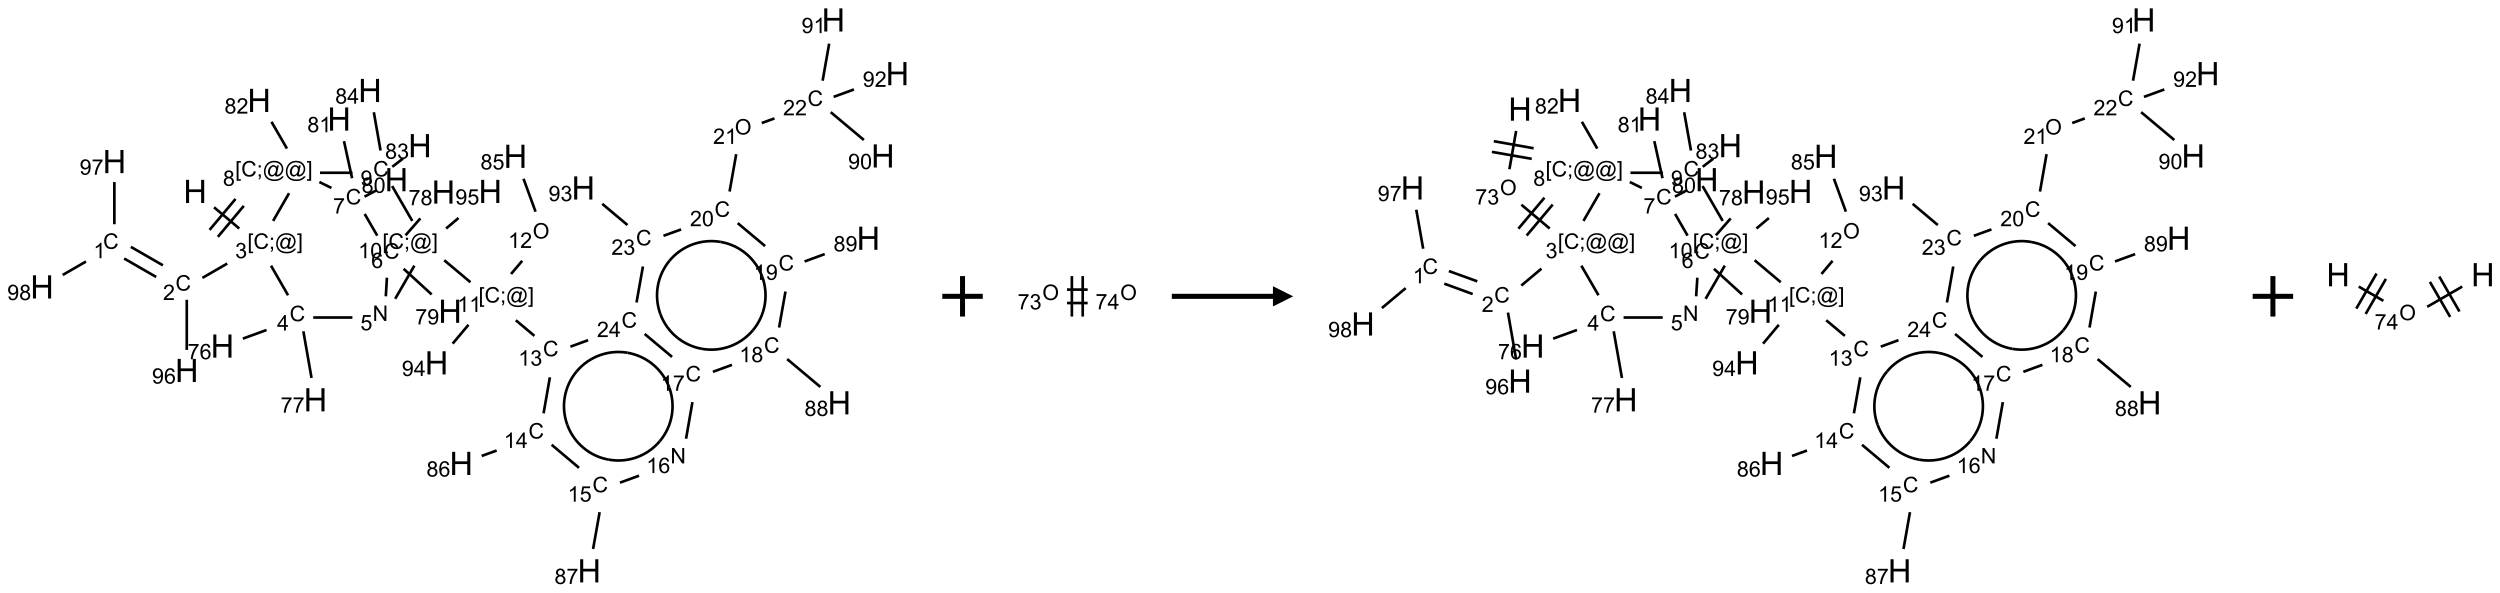 <?xml version="1.0" encoding="UTF-8"?>
<svg xmlns="http://www.w3.org/2000/svg" xmlns:xlink="http://www.w3.org/1999/xlink" width="1236" height="293" viewBox="0 0 1236 293">
<defs>
<g>
<g id="glyph-0-0">
<path d="M 2 0 L 2 -10 L 10 -10 L 10 0 Z M 2.25 -0.25 L 9.75 -0.25 L 9.75 -9.75 L 2.25 -9.75 Z M 2.25 -0.25 "/>
</g>
<g id="glyph-0-1">
<path d="M 1.281 0 L 1.281 -11.453 L 2.797 -11.453 L 2.797 -6.75 L 8.75 -6.75 L 8.75 -11.453 L 10.266 -11.453 L 10.266 0 L 8.75 0 L 8.75 -5.398 L 2.797 -5.398 L 2.797 0 Z M 1.281 0 "/>
</g>
<g id="glyph-1-0">
<path d="M 1.332 0 L 1.332 -6.668 L 6.668 -6.668 L 6.668 0 Z M 1.5 -0.168 L 6.5 -0.168 L 6.5 -6.5 L 1.5 -6.5 Z M 1.5 -0.168 "/>
</g>
<g id="glyph-1-1">
<path d="M 0.723 2.121 L 0.723 -7.637 L 2.793 -7.637 L 2.793 -6.859 L 1.66 -6.859 L 1.66 1.344 L 2.793 1.344 L 2.793 2.121 Z M 0.723 2.121 "/>
</g>
<g id="glyph-1-2">
<path d="M 6.27 -2.676 L 7.281 -2.422 C 7.07 -1.594 6.688 -0.961 6.137 -0.523 C 5.586 -0.086 4.914 0.129 4.121 0.129 C 3.297 0.129 2.629 -0.039 2.113 -0.371 C 1.598 -0.707 1.203 -1.191 0.934 -1.828 C 0.664 -2.465 0.531 -3.145 0.531 -3.875 C 0.531 -4.672 0.684 -5.363 0.988 -5.957 C 1.293 -6.547 1.723 -6.996 2.285 -7.305 C 2.844 -7.613 3.461 -7.766 4.137 -7.766 C 4.898 -7.766 5.543 -7.57 6.062 -7.184 C 6.582 -6.793 6.945 -6.246 7.152 -5.543 L 6.156 -5.309 C 5.98 -5.863 5.723 -6.266 5.387 -6.52 C 5.051 -6.773 4.625 -6.902 4.113 -6.902 C 3.527 -6.902 3.039 -6.762 2.645 -6.48 C 2.25 -6.199 1.973 -5.82 1.812 -5.348 C 1.652 -4.871 1.574 -4.383 1.574 -3.879 C 1.574 -3.23 1.668 -2.664 1.855 -2.18 C 2.047 -1.695 2.34 -1.332 2.738 -1.094 C 3.137 -0.855 3.57 -0.734 4.035 -0.734 C 4.602 -0.734 5.082 -0.898 5.473 -1.223 C 5.867 -1.551 6.133 -2.035 6.27 -2.676 Z M 6.27 -2.676 "/>
</g>
<g id="glyph-1-3">
<path d="M 0.949 -4.465 L 0.949 -5.531 L 2.016 -5.531 L 2.016 -4.465 Z M 0.949 0 L 0.949 -1.066 L 2.016 -1.066 L 2.016 0 C 2.016 0.391 1.945 0.711 1.809 0.949 C 1.668 1.191 1.449 1.379 1.145 1.512 L 0.887 1.109 C 1.082 1.023 1.23 0.895 1.324 0.727 C 1.418 0.559 1.469 0.316 1.48 0 Z M 0.949 0 "/>
</g>
<g id="glyph-1-4">
<path d="M 6.047 -0.848 C 5.82 -0.59 5.57 -0.379 5.289 -0.223 C 5.008 -0.062 4.73 0.016 4.449 0.016 C 4.141 0.016 3.84 -0.074 3.547 -0.254 C 3.254 -0.434 3.02 -0.715 2.836 -1.09 C 2.652 -1.465 2.562 -1.875 2.562 -2.324 C 2.562 -2.875 2.703 -3.43 2.988 -3.98 C 3.27 -4.535 3.621 -4.953 4.043 -5.23 C 4.461 -5.508 4.871 -5.645 5.266 -5.645 C 5.566 -5.645 5.855 -5.566 6.129 -5.41 C 6.402 -5.25 6.641 -5.012 6.84 -4.688 L 7.016 -5.496 L 7.949 -5.496 L 7.199 -2 C 7.094 -1.516 7.043 -1.246 7.043 -1.191 C 7.043 -1.098 7.078 -1.02 7.148 -0.949 C 7.219 -0.883 7.305 -0.848 7.406 -0.848 C 7.59 -0.848 7.832 -0.953 8.129 -1.168 C 8.527 -1.445 8.84 -1.816 9.07 -2.285 C 9.301 -2.75 9.418 -3.234 9.418 -3.73 C 9.418 -4.309 9.27 -4.852 8.973 -5.355 C 8.676 -5.859 8.23 -6.262 7.645 -6.562 C 7.055 -6.863 6.406 -7.016 5.691 -7.016 C 4.879 -7.016 4.137 -6.824 3.465 -6.445 C 2.793 -6.066 2.273 -5.52 1.902 -4.809 C 1.535 -4.098 1.348 -3.34 1.348 -2.527 C 1.348 -1.676 1.535 -0.941 1.902 -0.328 C 2.273 0.285 2.809 0.742 3.508 1.035 C 4.207 1.328 4.984 1.473 5.832 1.473 C 6.742 1.473 7.504 1.32 8.121 1.016 C 8.734 0.711 9.195 0.34 9.5 -0.098 L 10.441 -0.098 C 10.266 0.266 9.961 0.637 9.531 1.016 C 9.102 1.395 8.59 1.695 7.996 1.914 C 7.402 2.133 6.688 2.246 5.848 2.246 C 5.078 2.246 4.367 2.145 3.715 1.949 C 3.066 1.75 2.512 1.453 2.051 1.055 C 1.594 0.656 1.25 0.199 1.016 -0.316 C 0.723 -0.973 0.578 -1.684 0.578 -2.441 C 0.578 -3.289 0.75 -4.098 1.098 -4.863 C 1.523 -5.805 2.125 -6.527 2.902 -7.027 C 3.684 -7.527 4.629 -7.777 5.738 -7.777 C 6.602 -7.777 7.375 -7.602 8.059 -7.246 C 8.746 -6.895 9.285 -6.371 9.684 -5.672 C 10.02 -5.07 10.188 -4.418 10.188 -3.715 C 10.188 -2.707 9.832 -1.812 9.125 -1.031 C 8.492 -0.328 7.801 0.02 7.051 0.02 C 6.812 0.02 6.617 -0.016 6.473 -0.09 C 6.324 -0.16 6.215 -0.266 6.145 -0.402 C 6.102 -0.488 6.066 -0.637 6.047 -0.848 Z M 3.527 -2.262 C 3.527 -1.785 3.641 -1.414 3.863 -1.152 C 4.09 -0.887 4.348 -0.754 4.641 -0.754 C 4.836 -0.754 5.039 -0.812 5.254 -0.93 C 5.469 -1.047 5.676 -1.219 5.871 -1.449 C 6.066 -1.676 6.23 -1.969 6.355 -2.32 C 6.48 -2.672 6.543 -3.027 6.543 -3.379 C 6.543 -3.852 6.426 -4.219 6.191 -4.48 C 5.957 -4.738 5.672 -4.871 5.332 -4.871 C 5.109 -4.871 4.902 -4.812 4.707 -4.699 C 4.512 -4.586 4.32 -4.406 4.137 -4.156 C 3.953 -3.906 3.805 -3.602 3.691 -3.246 C 3.582 -2.887 3.527 -2.559 3.527 -2.262 Z M 3.527 -2.262 "/>
</g>
<g id="glyph-1-5">
<path d="M 2.27 2.121 L 0.203 2.121 L 0.203 1.344 L 1.332 1.344 L 1.332 -6.859 L 0.203 -6.859 L 0.203 -7.637 L 2.27 -7.637 Z M 2.27 2.121 "/>
</g>
<g id="glyph-1-6">
<path d="M 0.449 -2.016 L 1.387 -2.141 C 1.492 -1.609 1.676 -1.227 1.934 -0.992 C 2.191 -0.758 2.508 -0.641 2.879 -0.641 C 3.32 -0.641 3.695 -0.793 3.996 -1.098 C 4.301 -1.402 4.453 -1.781 4.453 -2.234 C 4.453 -2.664 4.312 -3.02 4.031 -3.301 C 3.75 -3.578 3.391 -3.719 2.957 -3.719 C 2.781 -3.719 2.562 -3.684 2.297 -3.613 L 2.402 -4.438 C 2.465 -4.43 2.516 -4.426 2.551 -4.426 C 2.949 -4.426 3.312 -4.531 3.629 -4.738 C 3.949 -4.949 4.109 -5.27 4.109 -5.703 C 4.109 -6.047 3.992 -6.332 3.762 -6.559 C 3.527 -6.785 3.227 -6.895 2.859 -6.895 C 2.496 -6.895 2.191 -6.781 1.949 -6.551 C 1.707 -6.324 1.547 -5.98 1.48 -5.52 L 0.543 -5.688 C 0.656 -6.316 0.918 -6.805 1.324 -7.148 C 1.73 -7.492 2.234 -7.668 2.84 -7.668 C 3.254 -7.668 3.641 -7.578 3.988 -7.398 C 4.34 -7.219 4.609 -6.977 4.793 -6.668 C 4.98 -6.359 5.074 -6.031 5.074 -5.684 C 5.074 -5.352 4.984 -5.051 4.809 -4.781 C 4.629 -4.512 4.367 -4.297 4.02 -4.137 C 4.473 -4.031 4.824 -3.816 5.074 -3.488 C 5.324 -3.16 5.449 -2.75 5.449 -2.254 C 5.449 -1.59 5.203 -1.023 4.719 -0.559 C 4.234 -0.098 3.617 0.137 2.875 0.137 C 2.203 0.137 1.648 -0.062 1.207 -0.465 C 0.762 -0.863 0.512 -1.379 0.449 -2.016 Z M 0.449 -2.016 "/>
</g>
<g id="glyph-1-7">
<path d="M 5.371 -0.902 L 5.371 0 L 0.324 0 C 0.316 -0.227 0.352 -0.441 0.434 -0.652 C 0.562 -0.996 0.766 -1.332 1.051 -1.668 C 1.332 -2 1.742 -2.387 2.277 -2.824 C 3.105 -3.504 3.668 -4.043 3.957 -4.441 C 4.25 -4.84 4.395 -5.215 4.395 -5.566 C 4.395 -5.938 4.262 -6.254 3.996 -6.508 C 3.73 -6.762 3.387 -6.891 2.957 -6.891 C 2.508 -6.891 2.145 -6.754 1.875 -6.484 C 1.605 -6.215 1.469 -5.84 1.465 -5.359 L 0.5 -5.457 C 0.566 -6.176 0.812 -6.727 1.246 -7.102 C 1.676 -7.477 2.254 -7.668 2.98 -7.668 C 3.711 -7.668 4.293 -7.465 4.719 -7.059 C 5.145 -6.652 5.359 -6.148 5.359 -5.547 C 5.359 -5.242 5.297 -4.941 5.172 -4.645 C 5.047 -4.352 4.84 -4.039 4.551 -3.715 C 4.262 -3.387 3.777 -2.938 3.105 -2.371 C 2.543 -1.898 2.18 -1.578 2.02 -1.41 C 1.859 -1.242 1.73 -1.07 1.625 -0.902 Z M 5.371 -0.902 "/>
</g>
<g id="glyph-1-8">
<path d="M 3.973 0 L 3.035 0 L 3.035 -5.973 C 2.809 -5.758 2.516 -5.543 2.148 -5.328 C 1.781 -5.113 1.453 -4.953 1.16 -4.844 L 1.16 -5.75 C 1.684 -5.996 2.145 -6.297 2.535 -6.645 C 2.93 -6.996 3.207 -7.336 3.371 -7.668 L 3.973 -7.668 Z M 3.973 0 "/>
</g>
<g id="glyph-1-9">
<path d="M 0.582 -1.766 L 1.484 -1.848 C 1.562 -1.426 1.707 -1.117 1.922 -0.926 C 2.137 -0.734 2.414 -0.641 2.75 -0.641 C 3.039 -0.641 3.289 -0.707 3.508 -0.84 C 3.727 -0.973 3.902 -1.148 4.043 -1.367 C 4.18 -1.586 4.297 -1.887 4.391 -2.262 C 4.484 -2.637 4.531 -3.016 4.531 -3.406 C 4.531 -3.449 4.531 -3.512 4.527 -3.594 C 4.34 -3.297 4.082 -3.055 3.758 -2.867 C 3.434 -2.68 3.082 -2.59 2.703 -2.59 C 2.07 -2.59 1.535 -2.816 1.098 -3.277 C 0.66 -3.734 0.441 -4.34 0.441 -5.09 C 0.441 -5.863 0.672 -6.484 1.129 -6.957 C 1.586 -7.43 2.156 -7.668 2.844 -7.668 C 3.34 -7.668 3.793 -7.531 4.207 -7.266 C 4.617 -7 4.93 -6.617 5.145 -6.121 C 5.355 -5.629 5.465 -4.91 5.465 -3.973 C 5.465 -2.996 5.359 -2.223 5.145 -1.645 C 4.934 -1.066 4.617 -0.625 4.199 -0.324 C 3.781 -0.02 3.293 0.129 2.73 0.129 C 2.133 0.129 1.645 -0.035 1.266 -0.367 C 0.887 -0.699 0.66 -1.164 0.582 -1.766 Z M 4.422 -5.137 C 4.422 -5.676 4.277 -6.102 3.992 -6.418 C 3.707 -6.734 3.359 -6.891 2.957 -6.891 C 2.543 -6.891 2.18 -6.719 1.871 -6.379 C 1.562 -6.039 1.406 -5.598 1.406 -5.059 C 1.406 -4.57 1.555 -4.176 1.848 -3.871 C 2.141 -3.566 2.5 -3.418 2.934 -3.418 C 3.367 -3.418 3.723 -3.57 4.004 -3.871 C 4.281 -4.176 4.422 -4.598 4.422 -5.137 Z M 4.422 -5.137 "/>
</g>
<g id="glyph-1-10">
<path d="M 0.504 -6.637 L 0.504 -7.535 L 5.449 -7.535 L 5.449 -6.809 C 4.961 -6.289 4.48 -5.602 4.004 -4.746 C 3.527 -3.887 3.156 -3.004 2.895 -2.098 C 2.707 -1.461 2.59 -0.762 2.535 0 L 1.574 0 C 1.582 -0.602 1.703 -1.328 1.926 -2.176 C 2.152 -3.027 2.477 -3.848 2.898 -4.637 C 3.32 -5.426 3.77 -6.094 4.246 -6.637 Z M 0.504 -6.637 "/>
</g>
<g id="glyph-1-11">
<path d="M 1.887 -4.141 C 1.496 -4.281 1.207 -4.484 1.02 -4.75 C 0.832 -5.016 0.738 -5.328 0.738 -5.699 C 0.738 -6.254 0.938 -6.719 1.34 -7.098 C 1.738 -7.477 2.27 -7.668 2.934 -7.668 C 3.598 -7.668 4.137 -7.473 4.543 -7.086 C 4.949 -6.699 5.152 -6.227 5.152 -5.672 C 5.152 -5.316 5.059 -5.008 4.871 -4.746 C 4.688 -4.484 4.406 -4.281 4.027 -4.141 C 4.496 -3.988 4.852 -3.742 5.098 -3.402 C 5.34 -3.062 5.465 -2.656 5.465 -2.184 C 5.465 -1.531 5.234 -0.98 4.77 -0.535 C 4.309 -0.09 3.703 0.129 2.949 0.129 C 2.195 0.129 1.586 -0.094 1.125 -0.539 C 0.664 -0.984 0.434 -1.543 0.434 -2.207 C 0.434 -2.703 0.559 -3.121 0.809 -3.457 C 1.062 -3.793 1.422 -4.02 1.887 -4.141 Z M 1.699 -5.73 C 1.699 -5.367 1.812 -5.074 2.047 -4.844 C 2.281 -4.613 2.582 -4.5 2.953 -4.5 C 3.312 -4.5 3.609 -4.613 3.84 -4.84 C 4.07 -5.066 4.188 -5.348 4.188 -5.676 C 4.188 -6.02 4.07 -6.309 3.832 -6.543 C 3.594 -6.777 3.297 -6.895 2.941 -6.895 C 2.586 -6.895 2.289 -6.781 2.051 -6.551 C 1.816 -6.324 1.699 -6.047 1.699 -5.73 Z M 1.395 -2.203 C 1.395 -1.938 1.461 -1.676 1.586 -1.426 C 1.711 -1.176 1.902 -0.984 2.152 -0.848 C 2.402 -0.711 2.672 -0.641 2.957 -0.641 C 3.406 -0.641 3.777 -0.785 4.066 -1.074 C 4.359 -1.363 4.504 -1.727 4.504 -2.172 C 4.504 -2.625 4.355 -2.996 4.055 -3.293 C 3.754 -3.586 3.379 -3.734 2.926 -3.734 C 2.484 -3.734 2.121 -3.59 1.832 -3.297 C 1.543 -3.004 1.395 -2.641 1.395 -2.203 Z M 1.395 -2.203 "/>
</g>
<g id="glyph-1-12">
<path d="M 5.309 -5.766 L 4.375 -5.691 C 4.293 -6.059 4.172 -6.328 4.02 -6.496 C 3.766 -6.762 3.453 -6.895 3.082 -6.895 C 2.785 -6.895 2.523 -6.812 2.297 -6.645 C 2 -6.43 1.77 -6.117 1.598 -5.703 C 1.43 -5.289 1.34 -4.703 1.332 -3.938 C 1.559 -4.281 1.836 -4.535 2.16 -4.703 C 2.488 -4.871 2.828 -4.953 3.188 -4.953 C 3.812 -4.953 4.344 -4.723 4.785 -4.262 C 5.223 -3.801 5.441 -3.207 5.441 -2.48 C 5.441 -2 5.34 -1.555 5.133 -1.145 C 4.926 -0.73 4.641 -0.418 4.281 -0.199 C 3.922 0.02 3.512 0.129 3.051 0.129 C 2.27 0.129 1.633 -0.156 1.141 -0.73 C 0.648 -1.305 0.402 -2.254 0.402 -3.574 C 0.402 -5.051 0.672 -6.121 1.219 -6.793 C 1.695 -7.375 2.336 -7.668 3.141 -7.668 C 3.742 -7.668 4.234 -7.5 4.617 -7.16 C 5 -6.824 5.23 -6.359 5.309 -5.766 Z M 1.48 -2.473 C 1.48 -2.152 1.547 -1.844 1.684 -1.547 C 1.82 -1.25 2.016 -1.027 2.262 -0.871 C 2.508 -0.719 2.766 -0.641 3.035 -0.641 C 3.434 -0.641 3.773 -0.801 4.059 -1.121 C 4.344 -1.441 4.484 -1.875 4.484 -2.422 C 4.484 -2.949 4.344 -3.367 4.062 -3.668 C 3.781 -3.973 3.426 -4.125 3 -4.125 C 2.578 -4.125 2.219 -3.973 1.922 -3.668 C 1.625 -3.363 1.48 -2.969 1.48 -2.473 Z M 1.48 -2.473 "/>
</g>
<g id="glyph-1-13">
<path d="M 3.449 0 L 3.449 -1.828 L 0.137 -1.828 L 0.137 -2.688 L 3.621 -7.637 L 4.387 -7.637 L 4.387 -2.688 L 5.418 -2.688 L 5.418 -1.828 L 4.387 -1.828 L 4.387 0 Z M 3.449 -2.688 L 3.449 -6.129 L 1.059 -2.688 Z M 3.449 -2.688 "/>
</g>
<g id="glyph-1-14">
<path d="M 0.812 0 L 0.812 -7.637 L 1.848 -7.637 L 5.859 -1.641 L 5.859 -7.637 L 6.828 -7.637 L 6.828 0 L 5.793 0 L 1.781 -6 L 1.781 0 Z M 0.812 0 "/>
</g>
<g id="glyph-1-15">
<path d="M 0.441 -2 L 1.426 -2.082 C 1.5 -1.605 1.668 -1.242 1.934 -1.004 C 2.199 -0.762 2.52 -0.641 2.895 -0.641 C 3.348 -0.641 3.73 -0.812 4.043 -1.152 C 4.355 -1.492 4.512 -1.941 4.512 -2.504 C 4.512 -3.039 4.359 -3.461 4.059 -3.77 C 3.758 -4.078 3.367 -4.234 2.879 -4.234 C 2.578 -4.234 2.305 -4.164 2.062 -4.027 C 1.82 -3.891 1.629 -3.715 1.488 -3.496 L 0.609 -3.609 L 1.348 -7.531 L 5.145 -7.531 L 5.145 -6.637 L 2.098 -6.637 L 1.688 -4.582 C 2.145 -4.902 2.625 -5.062 3.129 -5.062 C 3.797 -5.062 4.359 -4.832 4.816 -4.371 C 5.277 -3.91 5.504 -3.312 5.504 -2.59 C 5.504 -1.898 5.305 -1.301 4.902 -0.797 C 4.41 -0.18 3.742 0.129 2.895 0.129 C 2.199 0.129 1.633 -0.062 1.195 -0.453 C 0.758 -0.844 0.504 -1.359 0.441 -2 Z M 0.441 -2 "/>
</g>
<g id="glyph-1-16">
<path d="M 0.441 -3.766 C 0.441 -4.668 0.535 -5.395 0.723 -5.945 C 0.906 -6.496 1.184 -6.922 1.551 -7.219 C 1.918 -7.516 2.375 -7.668 2.934 -7.668 C 3.344 -7.668 3.703 -7.586 4.012 -7.418 C 4.32 -7.254 4.574 -7.016 4.777 -6.707 C 4.977 -6.395 5.137 -6.016 5.25 -5.57 C 5.363 -5.125 5.422 -4.523 5.422 -3.766 C 5.422 -2.871 5.328 -2.148 5.145 -1.598 C 4.961 -1.047 4.688 -0.621 4.32 -0.32 C 3.953 -0.02 3.492 0.129 2.934 0.129 C 2.195 0.129 1.617 -0.133 1.199 -0.66 C 0.695 -1.297 0.441 -2.332 0.441 -3.766 Z M 1.406 -3.766 C 1.406 -2.512 1.555 -1.68 1.848 -1.262 C 2.141 -0.848 2.5 -0.641 2.934 -0.641 C 3.363 -0.641 3.727 -0.848 4.02 -1.266 C 4.312 -1.684 4.457 -2.516 4.457 -3.766 C 4.457 -5.023 4.312 -5.859 4.02 -6.27 C 3.727 -6.684 3.359 -6.891 2.922 -6.891 C 2.492 -6.891 2.148 -6.707 1.891 -6.344 C 1.566 -5.879 1.406 -5.02 1.406 -3.766 Z M 1.406 -3.766 "/>
</g>
<g id="glyph-1-17">
<path d="M 0.516 -3.719 C 0.516 -4.984 0.855 -5.977 1.535 -6.695 C 2.215 -7.414 3.094 -7.77 4.172 -7.77 C 4.875 -7.77 5.512 -7.602 6.078 -7.266 C 6.645 -6.93 7.074 -6.461 7.371 -5.855 C 7.668 -5.254 7.816 -4.57 7.816 -3.809 C 7.816 -3.035 7.66 -2.34 7.348 -1.73 C 7.035 -1.117 6.594 -0.656 6.02 -0.34 C 5.449 -0.027 4.828 0.129 4.168 0.129 C 3.449 0.129 2.805 -0.043 2.238 -0.391 C 1.672 -0.738 1.246 -1.211 0.953 -1.812 C 0.66 -2.414 0.516 -3.047 0.516 -3.719 Z M 1.559 -3.703 C 1.559 -2.781 1.805 -2.059 2.301 -1.527 C 2.793 -1 3.414 -0.734 4.16 -0.734 C 4.922 -0.734 5.547 -1 6.039 -1.535 C 6.531 -2.07 6.777 -2.828 6.777 -3.812 C 6.777 -4.434 6.672 -4.977 6.461 -5.441 C 6.25 -5.902 5.945 -6.262 5.539 -6.52 C 5.133 -6.773 4.68 -6.902 4.176 -6.902 C 3.461 -6.902 2.848 -6.656 2.332 -6.164 C 1.816 -5.672 1.559 -4.852 1.559 -3.703 Z M 1.559 -3.703 "/>
</g>
</g>
</defs>
<path fill="none" stroke-width="0.033" stroke-linecap="butt" stroke-linejoin="miter" stroke="rgb(0%, 0%, 0%)" stroke-opacity="1" stroke-miterlimit="10" d="M 2.126 2.316 L 2.438 2.578 " transform="matrix(40, 0, 0, 40, 20.781, 9.859)"/>
<path fill="none" stroke-width="0.033" stroke-linecap="butt" stroke-linejoin="miter" stroke="rgb(0%, 0%, 0%)" stroke-opacity="1" stroke-miterlimit="10" d="M 2.173 2.681 L 2.494 2.298 " transform="matrix(40, 0, 0, 40, 20.781, 9.859)"/>
<path fill="none" stroke-width="0.033" stroke-linecap="butt" stroke-linejoin="miter" stroke="rgb(0%, 0%, 0%)" stroke-opacity="1" stroke-miterlimit="10" d="M 2.071 2.595 L 2.392 2.212 " transform="matrix(40, 0, 0, 40, 20.781, 9.859)"/>
<path fill="none" stroke-width="0.033" stroke-linecap="butt" stroke-linejoin="miter" stroke="rgb(0%, 0%, 0%)" stroke-opacity="1" stroke-miterlimit="10" d="M 2.289 3.011 L 1.982 3.188 " transform="matrix(40, 0, 0, 40, 20.781, 9.859)"/>
<path fill="none" stroke-width="0.033" stroke-linecap="butt" stroke-linejoin="miter" stroke="rgb(0%, 0%, 0%)" stroke-opacity="1" stroke-miterlimit="10" d="M 1.494 3.033 L 1.098 2.805 " transform="matrix(40, 0, 0, 40, 20.781, 9.859)"/>
<path fill="none" stroke-width="0.033" stroke-linecap="butt" stroke-linejoin="miter" stroke="rgb(0%, 0%, 0%)" stroke-opacity="1" stroke-miterlimit="10" d="M 1.411 3.177 L 1.015 2.949 " transform="matrix(40, 0, 0, 40, 20.781, 9.859)"/>
<path fill="none" stroke-width="0.033" stroke-linecap="butt" stroke-linejoin="miter" stroke="rgb(0%, 0%, 0%)" stroke-opacity="1" stroke-miterlimit="10" d="M 0.894 2.525 L 0.894 2.004 " transform="matrix(40, 0, 0, 40, 20.781, 9.859)"/>
<path fill="none" stroke-width="0.033" stroke-linecap="butt" stroke-linejoin="miter" stroke="rgb(0%, 0%, 0%)" stroke-opacity="1" stroke-miterlimit="10" d="M 0.543 2.986 L 0.255 3.152 " transform="matrix(40, 0, 0, 40, 20.781, 9.859)"/>
<path fill="none" stroke-width="0.033" stroke-linecap="butt" stroke-linejoin="miter" stroke="rgb(0%, 0%, 0%)" stroke-opacity="1" stroke-miterlimit="10" d="M 1.789 3.459 L 1.789 4.079 " transform="matrix(40, 0, 0, 40, 20.781, 9.859)"/>
<path fill="none" stroke-width="0.033" stroke-linecap="butt" stroke-linejoin="miter" stroke="rgb(0%, 0%, 0%)" stroke-opacity="1" stroke-miterlimit="10" d="M 2.83 3.037 L 3.041 3.403 " transform="matrix(40, 0, 0, 40, 20.781, 9.859)"/>
<path fill="none" stroke-width="0.033" stroke-linecap="butt" stroke-linejoin="miter" stroke="rgb(0%, 0%, 0%)" stroke-opacity="1" stroke-miterlimit="10" d="M 2.775 3.832 L 2.482 3.939 " transform="matrix(40, 0, 0, 40, 20.781, 9.859)"/>
<path fill="none" stroke-width="0.033" stroke-linecap="butt" stroke-linejoin="miter" stroke="rgb(0%, 0%, 0%)" stroke-opacity="1" stroke-miterlimit="10" d="M 3.23 3.848 L 3.331 4.425 " transform="matrix(40, 0, 0, 40, 20.781, 9.859)"/>
<path fill="none" stroke-width="0.033" stroke-linecap="butt" stroke-linejoin="miter" stroke="rgb(0%, 0%, 0%)" stroke-opacity="1" stroke-miterlimit="10" d="M 3.352 3.678 L 3.836 3.678 " transform="matrix(40, 0, 0, 40, 20.781, 9.859)"/>
<path fill="none" stroke-width="0.033" stroke-linecap="butt" stroke-linejoin="miter" stroke="rgb(0%, 0%, 0%)" stroke-opacity="1" stroke-miterlimit="10" d="M 4.249 3.416 L 4.263 3.186 " transform="matrix(40, 0, 0, 40, 20.781, 9.859)"/>
<path fill="none" stroke-width="0.033" stroke-linecap="butt" stroke-linejoin="miter" stroke="rgb(0%, 0%, 0%)" stroke-opacity="1" stroke-miterlimit="10" d="M 4.493 2.662 L 4.676 2.453 " transform="matrix(40, 0, 0, 40, 20.781, 9.859)"/>
<path fill="none" stroke-width="0.033" stroke-linecap="butt" stroke-linejoin="miter" stroke="rgb(0%, 0%, 0%)" stroke-opacity="1" stroke-miterlimit="10" d="M 4.469 3.076 L 4.816 3.393 " transform="matrix(40, 0, 0, 40, 20.781, 9.859)"/>
<path fill="none" stroke-width="0.033" stroke-linecap="butt" stroke-linejoin="miter" stroke="rgb(0%, 0%, 0%)" stroke-opacity="1" stroke-miterlimit="10" d="M 4.143 2.666 L 3.988 2.398 " transform="matrix(40, 0, 0, 40, 20.781, 9.859)"/>
<path fill="none" stroke-width="0.033" stroke-linecap="butt" stroke-linejoin="miter" stroke="rgb(0%, 0%, 0%)" stroke-opacity="1" stroke-miterlimit="10" d="M 3.986 2.184 L 4.133 2.106 " transform="matrix(40, 0, 0, 40, 20.781, 9.859)"/>
<path fill="none" stroke-width="0.033" stroke-linecap="butt" stroke-linejoin="miter" stroke="rgb(0%, 0%, 0%)" stroke-opacity="1" stroke-miterlimit="10" d="M 3.832 1.956 L 3.732 1.498 " transform="matrix(40, 0, 0, 40, 20.781, 9.859)"/>
<path fill="none" stroke-width="0.033" stroke-linecap="butt" stroke-linejoin="miter" stroke="rgb(0%, 0%, 0%)" stroke-opacity="1" stroke-miterlimit="10" d="M 3.577 2.077 L 3.428 2.003 " transform="matrix(40, 0, 0, 40, 20.781, 9.859)"/>
<path fill="none" stroke-width="0.033" stroke-linecap="butt" stroke-linejoin="miter" stroke="rgb(0%, 0%, 0%)" stroke-opacity="1" stroke-miterlimit="10" d="M 3.053 2.142 L 2.856 2.484 " transform="matrix(40, 0, 0, 40, 20.781, 9.859)"/>
<path fill="none" stroke-width="0.033" stroke-linecap="butt" stroke-linejoin="miter" stroke="rgb(0%, 0%, 0%)" stroke-opacity="1" stroke-miterlimit="10" d="M 3.027 1.59 L 2.836 1.259 " transform="matrix(40, 0, 0, 40, 20.781, 9.859)"/>
<path fill="none" stroke-width="0.033" stroke-linecap="butt" stroke-linejoin="miter" stroke="rgb(0%, 0%, 0%)" stroke-opacity="1" stroke-miterlimit="10" d="M 3.436 1.889 L 3.837 1.889 " transform="matrix(40, 0, 0, 40, 20.781, 9.859)"/>
<path fill="none" stroke-width="0.033" stroke-linecap="butt" stroke-linejoin="miter" stroke="rgb(0%, 0%, 0%)" stroke-opacity="1" stroke-miterlimit="10" d="M 4.329 1.815 L 4.461 1.714 " transform="matrix(40, 0, 0, 40, 20.781, 9.859)"/>
<path fill="none" stroke-width="0.033" stroke-linecap="butt" stroke-linejoin="miter" stroke="rgb(0%, 0%, 0%)" stroke-opacity="1" stroke-miterlimit="10" d="M 4.184 1.614 L 4.101 1.141 " transform="matrix(40, 0, 0, 40, 20.781, 9.859)"/>
<path fill="none" stroke-width="0.033" stroke-linecap="butt" stroke-linejoin="miter" stroke="rgb(0%, 0%, 0%)" stroke-opacity="1" stroke-miterlimit="10" d="M 4.327 2.053 L 4.576 2.484 " transform="matrix(40, 0, 0, 40, 20.781, 9.859)"/>
<path fill="none" stroke-width="0.033" stroke-linecap="butt" stroke-linejoin="miter" stroke="rgb(0%, 0%, 0%)" stroke-opacity="1" stroke-miterlimit="10" d="M 4.602 3.037 L 4.365 3.447 " transform="matrix(40, 0, 0, 40, 20.781, 9.859)"/>
<path fill="none" stroke-width="0.033" stroke-linecap="butt" stroke-linejoin="miter" stroke="rgb(0%, 0%, 0%)" stroke-opacity="1" stroke-miterlimit="10" d="M 4.971 2.97 L 5.295 3.242 " transform="matrix(40, 0, 0, 40, 20.781, 9.859)"/>
<path fill="none" stroke-width="0.033" stroke-linecap="butt" stroke-linejoin="miter" stroke="rgb(0%, 0%, 0%)" stroke-opacity="1" stroke-miterlimit="10" d="M 5.797 3.14 L 5.935 2.977 " transform="matrix(40, 0, 0, 40, 20.781, 9.859)"/>
<path fill="none" stroke-width="0.033" stroke-linecap="butt" stroke-linejoin="miter" stroke="rgb(0%, 0%, 0%)" stroke-opacity="1" stroke-miterlimit="10" d="M 6.1 2.37 L 5.951 1.963 " transform="matrix(40, 0, 0, 40, 20.781, 9.859)"/>
<path fill="none" stroke-width="0.033" stroke-linecap="butt" stroke-linejoin="miter" stroke="rgb(0%, 0%, 0%)" stroke-opacity="1" stroke-miterlimit="10" d="M 5.856 3.712 L 6.086 3.905 " transform="matrix(40, 0, 0, 40, 20.781, 9.859)"/>
<path fill="none" stroke-width="0.033" stroke-linecap="butt" stroke-linejoin="miter" stroke="rgb(0%, 0%, 0%)" stroke-opacity="1" stroke-miterlimit="10" d="M 6.277 4.417 L 6.199 4.862 " transform="matrix(40, 0, 0, 40, 20.781, 9.859)"/>
<path fill="none" stroke-width="0.033" stroke-linecap="butt" stroke-linejoin="miter" stroke="rgb(0%, 0%, 0%)" stroke-opacity="1" stroke-miterlimit="10" d="M 5.619 5.322 L 5.434 5.389 " transform="matrix(40, 0, 0, 40, 20.781, 9.859)"/>
<path fill="none" stroke-width="0.033" stroke-linecap="butt" stroke-linejoin="miter" stroke="rgb(0%, 0%, 0%)" stroke-opacity="1" stroke-miterlimit="10" d="M 6.299 5.251 L 6.637 5.536 " transform="matrix(40, 0, 0, 40, 20.781, 9.859)"/>
<path fill="none" stroke-width="0.033" stroke-linecap="butt" stroke-linejoin="miter" stroke="rgb(0%, 0%, 0%)" stroke-opacity="1" stroke-miterlimit="10" d="M 6.892 6.084 L 6.811 6.539 " transform="matrix(40, 0, 0, 40, 20.781, 9.859)"/>
<path fill="none" stroke-width="0.033" stroke-linecap="butt" stroke-linejoin="miter" stroke="rgb(0%, 0%, 0%)" stroke-opacity="1" stroke-miterlimit="10" d="M 7.143 5.719 L 7.379 5.633 " transform="matrix(40, 0, 0, 40, 20.781, 9.859)"/>
<path fill="none" stroke-width="0.033" stroke-linecap="butt" stroke-linejoin="miter" stroke="rgb(0%, 0%, 0%)" stroke-opacity="1" stroke-miterlimit="10" d="M 7.96 5.176 L 8.039 4.724 " transform="matrix(40, 0, 0, 40, 20.781, 9.859)"/>
<path fill="none" stroke-width="0.033" stroke-linecap="butt" stroke-linejoin="miter" stroke="rgb(0%, 0%, 0%)" stroke-opacity="1" stroke-miterlimit="10" d="M 8.292 4.349 L 8.528 4.263 " transform="matrix(40, 0, 0, 40, 20.781, 9.859)"/>
<path fill="none" stroke-width="0.033" stroke-linecap="butt" stroke-linejoin="miter" stroke="rgb(0%, 0%, 0%)" stroke-opacity="1" stroke-miterlimit="10" d="M 9.21 4.192 L 9.62 4.536 " transform="matrix(40, 0, 0, 40, 20.781, 9.859)"/>
<path fill="none" stroke-width="0.033" stroke-linecap="butt" stroke-linejoin="miter" stroke="rgb(0%, 0%, 0%)" stroke-opacity="1" stroke-miterlimit="10" d="M 9.11 3.802 L 9.189 3.357 " transform="matrix(40, 0, 0, 40, 20.781, 9.859)"/>
<path fill="none" stroke-width="0.033" stroke-linecap="butt" stroke-linejoin="miter" stroke="rgb(0%, 0%, 0%)" stroke-opacity="1" stroke-miterlimit="10" d="M 9.425 2.985 L 9.674 2.894 " transform="matrix(40, 0, 0, 40, 20.781, 9.859)"/>
<path fill="none" stroke-width="0.033" stroke-linecap="butt" stroke-linejoin="miter" stroke="rgb(0%, 0%, 0%)" stroke-opacity="1" stroke-miterlimit="10" d="M 8.937 2.795 L 8.598 2.511 " transform="matrix(40, 0, 0, 40, 20.781, 9.859)"/>
<path fill="none" stroke-width="0.033" stroke-linecap="butt" stroke-linejoin="miter" stroke="rgb(0%, 0%, 0%)" stroke-opacity="1" stroke-miterlimit="10" d="M 8.498 2.121 L 8.58 1.659 " transform="matrix(40, 0, 0, 40, 20.781, 9.859)"/>
<path fill="none" stroke-width="0.033" stroke-linecap="butt" stroke-linejoin="miter" stroke="rgb(0%, 0%, 0%)" stroke-opacity="1" stroke-miterlimit="10" d="M 8.896 1.274 L 9.053 1.217 " transform="matrix(40, 0, 0, 40, 20.781, 9.859)"/>
<path fill="none" stroke-width="0.033" stroke-linecap="butt" stroke-linejoin="miter" stroke="rgb(0%, 0%, 0%)" stroke-opacity="1" stroke-miterlimit="10" d="M 9.748 1.14 L 10.158 1.484 " transform="matrix(40, 0, 0, 40, 20.781, 9.859)"/>
<path fill="none" stroke-width="0.033" stroke-linecap="butt" stroke-linejoin="miter" stroke="rgb(0%, 0%, 0%)" stroke-opacity="1" stroke-miterlimit="10" d="M 9.648 0.751 L 9.729 0.293 " transform="matrix(40, 0, 0, 40, 20.781, 9.859)"/>
<path fill="none" stroke-width="0.033" stroke-linecap="butt" stroke-linejoin="miter" stroke="rgb(0%, 0%, 0%)" stroke-opacity="1" stroke-miterlimit="10" d="M 9.784 0.951 L 10.035 0.859 " transform="matrix(40, 0, 0, 40, 20.781, 9.859)"/>
<path fill="none" stroke-width="0.033" stroke-linecap="butt" stroke-linejoin="miter" stroke="rgb(0%, 0%, 0%)" stroke-opacity="1" stroke-miterlimit="10" d="M 7.899 2.589 L 7.681 2.668 " transform="matrix(40, 0, 0, 40, 20.781, 9.859)"/>
<path fill="none" stroke-width="0.033" stroke-linecap="butt" stroke-linejoin="miter" stroke="rgb(0%, 0%, 0%)" stroke-opacity="1" stroke-miterlimit="10" d="M 7.236 2.535 L 6.924 2.273 " transform="matrix(40, 0, 0, 40, 20.781, 9.859)"/>
<path fill="none" stroke-width="0.033" stroke-linecap="butt" stroke-linejoin="miter" stroke="rgb(0%, 0%, 0%)" stroke-opacity="1" stroke-miterlimit="10" d="M 7.427 3.047 L 7.348 3.492 " transform="matrix(40, 0, 0, 40, 20.781, 9.859)"/>
<path fill="none" stroke-width="0.033" stroke-linecap="butt" stroke-linejoin="miter" stroke="rgb(0%, 0%, 0%)" stroke-opacity="1" stroke-miterlimit="10" d="M 6.75 3.958 L 6.531 4.038 " transform="matrix(40, 0, 0, 40, 20.781, 9.859)"/>
<path fill="none" stroke-width="0.033" stroke-linecap="butt" stroke-linejoin="miter" stroke="rgb(0%, 0%, 0%)" stroke-opacity="1" stroke-miterlimit="10" d="M 7.448 3.881 L 7.787 4.165 " transform="matrix(40, 0, 0, 40, 20.781, 9.859)"/>
<path fill="none" stroke-width="0.033" stroke-linecap="butt" stroke-linejoin="miter" stroke="rgb(0%, 0%, 0%)" stroke-opacity="1" stroke-miterlimit="10" d="M 5.271 3.768 L 5.075 4.001 " transform="matrix(40, 0, 0, 40, 20.781, 9.859)"/>
<path fill="none" stroke-width="0.033" stroke-linecap="butt" stroke-linejoin="miter" stroke="rgb(0%, 0%, 0%)" stroke-opacity="1" stroke-miterlimit="10" d="M 4.994 2.578 L 5.148 2.448 " transform="matrix(40, 0, 0, 40, 20.781, 9.859)"/>
<path fill="none" stroke-width="0.033" stroke-linecap="butt" stroke-linejoin="miter" stroke="rgb(0%, 0%, 0%)" stroke-opacity="1" stroke-miterlimit="10" d="M 6.492 5.004 C 6.41 4.779 6.454 4.527 6.608 4.344 " transform="matrix(40, 0, 0, 40, 20.781, 9.859)"/>
<path fill="none" stroke-width="0.033" stroke-linecap="butt" stroke-linejoin="miter" stroke="rgb(0%, 0%, 0%)" stroke-opacity="1" stroke-miterlimit="10" d="M 7.006 5.435 C 6.77 5.394 6.574 5.229 6.492 5.004 " transform="matrix(40, 0, 0, 40, 20.781, 9.859)"/>
<path fill="none" stroke-width="0.033" stroke-linecap="butt" stroke-linejoin="miter" stroke="rgb(0%, 0%, 0%)" stroke-opacity="1" stroke-miterlimit="10" d="M 7.636 5.206 C 7.482 5.39 7.242 5.477 7.006 5.435 " transform="matrix(40, 0, 0, 40, 20.781, 9.859)"/>
<path fill="none" stroke-width="0.033" stroke-linecap="butt" stroke-linejoin="miter" stroke="rgb(0%, 0%, 0%)" stroke-opacity="1" stroke-miterlimit="10" d="M 7.753 4.545 C 7.835 4.771 7.79 5.022 7.636 5.206 " transform="matrix(40, 0, 0, 40, 20.781, 9.859)"/>
<path fill="none" stroke-width="0.033" stroke-linecap="butt" stroke-linejoin="miter" stroke="rgb(0%, 0%, 0%)" stroke-opacity="1" stroke-miterlimit="10" d="M 7.239 4.114 C 7.475 4.156 7.671 4.32 7.753 4.545 " transform="matrix(40, 0, 0, 40, 20.781, 9.859)"/>
<path fill="none" stroke-width="0.033" stroke-linecap="butt" stroke-linejoin="miter" stroke="rgb(0%, 0%, 0%)" stroke-opacity="1" stroke-miterlimit="10" d="M 6.608 4.344 C 6.762 4.16 7.003 4.073 7.239 4.114 " transform="matrix(40, 0, 0, 40, 20.781, 9.859)"/>
<path fill="none" stroke-width="0.033" stroke-linecap="butt" stroke-linejoin="miter" stroke="rgb(0%, 0%, 0%)" stroke-opacity="1" stroke-miterlimit="10" d="M 8.786 3.836 C 8.632 4.019 8.392 4.107 8.156 4.065 " transform="matrix(40, 0, 0, 40, 20.781, 9.859)"/>
<path fill="none" stroke-width="0.033" stroke-linecap="butt" stroke-linejoin="miter" stroke="rgb(0%, 0%, 0%)" stroke-opacity="1" stroke-miterlimit="10" d="M 8.902 3.175 C 8.984 3.4 8.94 3.652 8.786 3.836 " transform="matrix(40, 0, 0, 40, 20.781, 9.859)"/>
<path fill="none" stroke-width="0.033" stroke-linecap="butt" stroke-linejoin="miter" stroke="rgb(0%, 0%, 0%)" stroke-opacity="1" stroke-miterlimit="10" d="M 8.389 2.744 C 8.625 2.785 8.82 2.95 8.902 3.175 " transform="matrix(40, 0, 0, 40, 20.781, 9.859)"/>
<path fill="none" stroke-width="0.033" stroke-linecap="butt" stroke-linejoin="miter" stroke="rgb(0%, 0%, 0%)" stroke-opacity="1" stroke-miterlimit="10" d="M 7.758 2.973 C 7.912 2.79 8.153 2.702 8.389 2.744 " transform="matrix(40, 0, 0, 40, 20.781, 9.859)"/>
<path fill="none" stroke-width="0.033" stroke-linecap="butt" stroke-linejoin="miter" stroke="rgb(0%, 0%, 0%)" stroke-opacity="1" stroke-miterlimit="10" d="M 7.642 3.634 C 7.56 3.409 7.604 3.157 7.758 2.973 " transform="matrix(40, 0, 0, 40, 20.781, 9.859)"/>
<path fill="none" stroke-width="0.033" stroke-linecap="butt" stroke-linejoin="miter" stroke="rgb(0%, 0%, 0%)" stroke-opacity="1" stroke-miterlimit="10" d="M 8.156 4.065 C 7.92 4.023 7.724 3.859 7.642 3.634 " transform="matrix(40, 0, 0, 40, 20.781, 9.859)"/>
<g fill="rgb(0%, 0%, 0%)" fill-opacity="1">
<use xlink:href="#glyph-0-1" x="90.691" y="100.363"/>
</g>
<g fill="rgb(0%, 0%, 0%)" fill-opacity="1">
<use xlink:href="#glyph-1-1" x="122.324" y="123.043"/>
<use xlink:href="#glyph-1-2" x="125.288" y="123.043"/>
<use xlink:href="#glyph-1-3" x="132.991" y="123.043"/>
<use xlink:href="#glyph-1-4" x="135.954" y="123.043"/>
<use xlink:href="#glyph-1-5" x="146.783" y="123.043"/>
</g>
<g fill="rgb(0%, 0%, 0%)" fill-opacity="1">
<use xlink:href="#glyph-1-6" x="116.266" y="127.668"/>
</g>
<g fill="rgb(0%, 0%, 0%)" fill-opacity="1">
<use xlink:href="#glyph-1-2" x="86.742" y="143.688"/>
</g>
<g fill="rgb(0%, 0%, 0%)" fill-opacity="1">
<use xlink:href="#glyph-1-7" x="80.57" y="148.324"/>
</g>
<g fill="rgb(0%, 0%, 0%)" fill-opacity="1">
<use xlink:href="#glyph-1-2" x="50.965" y="123.035"/>
</g>
<g fill="rgb(0%, 0%, 0%)" fill-opacity="1">
<use xlink:href="#glyph-1-8" x="46.188" y="127.668"/>
</g>
<g fill="rgb(0%, 0%, 0%)" fill-opacity="1">
<use xlink:href="#glyph-0-1" x="50.785" y="85.605"/>
</g>
<g fill="rgb(0%, 0%, 0%)" fill-opacity="1">
<use xlink:href="#glyph-1-9" x="39.352" y="86.398"/>
<use xlink:href="#glyph-1-10" x="45.284" y="86.398"/>
</g>
<g fill="rgb(0%, 0%, 0%)" fill-opacity="1">
<use xlink:href="#glyph-0-1" x="15.008" y="147.57"/>
</g>
<g fill="rgb(0%, 0%, 0%)" fill-opacity="1">
<use xlink:href="#glyph-1-9" x="3.559" y="148.363"/>
<use xlink:href="#glyph-1-11" x="9.491" y="148.363"/>
</g>
<g fill="rgb(0%, 0%, 0%)" fill-opacity="1">
<use xlink:href="#glyph-0-1" x="86.562" y="188.883"/>
</g>
<g fill="rgb(0%, 0%, 0%)" fill-opacity="1">
<use xlink:href="#glyph-1-9" x="75.133" y="189.676"/>
<use xlink:href="#glyph-1-12" x="81.065" y="189.676"/>
</g>
<g fill="rgb(0%, 0%, 0%)" fill-opacity="1">
<use xlink:href="#glyph-1-2" x="143.172" y="158.809"/>
</g>
<g fill="rgb(0%, 0%, 0%)" fill-opacity="1">
<use xlink:href="#glyph-1-13" x="136.953" y="163.414"/>
</g>
<g fill="rgb(0%, 0%, 0%)" fill-opacity="1">
<use xlink:href="#glyph-0-1" x="104.176" y="176.82"/>
</g>
<g fill="rgb(0%, 0%, 0%)" fill-opacity="1">
<use xlink:href="#glyph-1-10" x="92.746" y="177.613"/>
<use xlink:href="#glyph-1-12" x="98.678" y="177.613"/>
</g>
<g fill="rgb(0%, 0%, 0%)" fill-opacity="1">
<use xlink:href="#glyph-0-1" x="150.168" y="203.375"/>
</g>
<g fill="rgb(0%, 0%, 0%)" fill-opacity="1">
<use xlink:href="#glyph-1-10" x="138.73" y="204.039"/>
<use xlink:href="#glyph-1-10" x="144.663" y="204.039"/>
</g>
<g fill="rgb(0%, 0%, 0%)" fill-opacity="1">
<use xlink:href="#glyph-1-14" x="184.203" y="158.676"/>
</g>
<g fill="rgb(0%, 0%, 0%)" fill-opacity="1">
<use xlink:href="#glyph-1-15" x="178.176" y="163.312"/>
</g>
<g fill="rgb(0%, 0%, 0%)" fill-opacity="1">
<use xlink:href="#glyph-1-2" x="189.781" y="127.887"/>
</g>
<g fill="rgb(0%, 0%, 0%)" fill-opacity="1">
<use xlink:href="#glyph-1-12" x="183.535" y="132.523"/>
</g>
<g fill="rgb(0%, 0%, 0%)" fill-opacity="1">
<use xlink:href="#glyph-0-1" x="213.43" y="100.68"/>
</g>
<g fill="rgb(0%, 0%, 0%)" fill-opacity="1">
<use xlink:href="#glyph-1-10" x="201.98" y="101.473"/>
<use xlink:href="#glyph-1-11" x="207.913" y="101.473"/>
</g>
<g fill="rgb(0%, 0%, 0%)" fill-opacity="1">
<use xlink:href="#glyph-0-1" x="216.746" y="159.609"/>
</g>
<g fill="rgb(0%, 0%, 0%)" fill-opacity="1">
<use xlink:href="#glyph-1-10" x="205.297" y="160.402"/>
<use xlink:href="#glyph-1-9" x="211.229" y="160.402"/>
</g>
<g fill="rgb(0%, 0%, 0%)" fill-opacity="1">
<use xlink:href="#glyph-1-2" x="170.914" y="101.055"/>
</g>
<g fill="rgb(0%, 0%, 0%)" fill-opacity="1">
<use xlink:href="#glyph-1-10" x="164.664" y="105.562"/>
</g>
<g fill="rgb(0%, 0%, 0%)" fill-opacity="1">
<use xlink:href="#glyph-0-1" x="190.203" y="94.559"/>
</g>
<g fill="rgb(0%, 0%, 0%)" fill-opacity="1">
<use xlink:href="#glyph-1-11" x="178.797" y="95.352"/>
<use xlink:href="#glyph-1-16" x="184.729" y="95.352"/>
</g>
<g fill="rgb(0%, 0%, 0%)" fill-opacity="1">
<use xlink:href="#glyph-0-1" x="161.883" y="64.586"/>
</g>
<g fill="rgb(0%, 0%, 0%)" fill-opacity="1">
<use xlink:href="#glyph-1-11" x="151.926" y="65.379"/>
<use xlink:href="#glyph-1-8" x="157.858" y="65.379"/>
</g>
<g fill="rgb(0%, 0%, 0%)" fill-opacity="1">
<use xlink:href="#glyph-1-1" x="116.27" y="87.266"/>
<use xlink:href="#glyph-1-2" x="119.233" y="87.266"/>
<use xlink:href="#glyph-1-3" x="126.936" y="87.266"/>
<use xlink:href="#glyph-1-4" x="129.9" y="87.266"/>
<use xlink:href="#glyph-1-4" x="140.728" y="87.266"/>
<use xlink:href="#glyph-1-5" x="151.556" y="87.266"/>
</g>
<g fill="rgb(0%, 0%, 0%)" fill-opacity="1">
<use xlink:href="#glyph-1-11" x="110.199" y="91.895"/>
</g>
<g fill="rgb(0%, 0%, 0%)" fill-opacity="1">
<use xlink:href="#glyph-0-1" x="122.34" y="55.363"/>
</g>
<g fill="rgb(0%, 0%, 0%)" fill-opacity="1">
<use xlink:href="#glyph-1-11" x="110.984" y="56.156"/>
<use xlink:href="#glyph-1-7" x="116.917" y="56.156"/>
</g>
<g fill="rgb(0%, 0%, 0%)" fill-opacity="1">
<use xlink:href="#glyph-1-2" x="184.484" y="87.258"/>
</g>
<g fill="rgb(0%, 0%, 0%)" fill-opacity="1">
<use xlink:href="#glyph-1-9" x="178.215" y="91.895"/>
</g>
<g fill="rgb(0%, 0%, 0%)" fill-opacity="1">
<use xlink:href="#glyph-0-1" x="201.824" y="77.734"/>
</g>
<g fill="rgb(0%, 0%, 0%)" fill-opacity="1">
<use xlink:href="#glyph-1-11" x="190.391" y="78.527"/>
<use xlink:href="#glyph-1-6" x="196.323" y="78.527"/>
</g>
<g fill="rgb(0%, 0%, 0%)" fill-opacity="1">
<use xlink:href="#glyph-0-1" x="177.133" y="50.457"/>
</g>
<g fill="rgb(0%, 0%, 0%)" fill-opacity="1">
<use xlink:href="#glyph-1-11" x="165.73" y="51.25"/>
<use xlink:href="#glyph-1-13" x="171.663" y="51.25"/>
</g>
<g fill="rgb(0%, 0%, 0%)" fill-opacity="1">
<use xlink:href="#glyph-1-1" x="189.062" y="123.043"/>
<use xlink:href="#glyph-1-2" x="192.026" y="123.043"/>
<use xlink:href="#glyph-1-3" x="199.729" y="123.043"/>
<use xlink:href="#glyph-1-4" x="202.693" y="123.043"/>
<use xlink:href="#glyph-1-5" x="213.521" y="123.043"/>
</g>
<g fill="rgb(0%, 0%, 0%)" fill-opacity="1">
<use xlink:href="#glyph-1-8" x="177.102" y="127.668"/>
<use xlink:href="#glyph-1-16" x="183.034" y="127.668"/>
</g>
<g fill="rgb(0%, 0%, 0%)" fill-opacity="1">
<use xlink:href="#glyph-1-1" x="236.59" y="149.594"/>
<use xlink:href="#glyph-1-2" x="239.553" y="149.594"/>
<use xlink:href="#glyph-1-3" x="247.257" y="149.594"/>
<use xlink:href="#glyph-1-4" x="250.22" y="149.594"/>
<use xlink:href="#glyph-1-5" x="261.048" y="149.594"/>
</g>
<g fill="rgb(0%, 0%, 0%)" fill-opacity="1">
<use xlink:href="#glyph-1-8" x="226.074" y="154.223"/>
<use xlink:href="#glyph-1-8" x="232.007" y="154.223"/>
</g>
<g fill="rgb(0%, 0%, 0%)" fill-opacity="1">
<use xlink:href="#glyph-1-17" x="263.355" y="117.945"/>
</g>
<g fill="rgb(0%, 0%, 0%)" fill-opacity="1">
<use xlink:href="#glyph-1-8" x="251.234" y="122.578"/>
<use xlink:href="#glyph-1-7" x="257.167" y="122.578"/>
</g>
<g fill="rgb(0%, 0%, 0%)" fill-opacity="1">
<use xlink:href="#glyph-0-1" x="249.031" y="83.004"/>
</g>
<g fill="rgb(0%, 0%, 0%)" fill-opacity="1">
<use xlink:href="#glyph-1-11" x="237.539" y="83.797"/>
<use xlink:href="#glyph-1-15" x="243.471" y="83.797"/>
</g>
<g fill="rgb(0%, 0%, 0%)" fill-opacity="1">
<use xlink:href="#glyph-1-2" x="268.434" y="176.141"/>
</g>
<g fill="rgb(0%, 0%, 0%)" fill-opacity="1">
<use xlink:href="#glyph-1-8" x="256.246" y="180.777"/>
<use xlink:href="#glyph-1-6" x="262.178" y="180.777"/>
</g>
<g fill="rgb(0%, 0%, 0%)" fill-opacity="1">
<use xlink:href="#glyph-1-2" x="261.258" y="216.824"/>
</g>
<g fill="rgb(0%, 0%, 0%)" fill-opacity="1">
<use xlink:href="#glyph-1-8" x="249.105" y="221.461"/>
<use xlink:href="#glyph-1-13" x="255.038" y="221.461"/>
</g>
<g fill="rgb(0%, 0%, 0%)" fill-opacity="1">
<use xlink:href="#glyph-0-1" x="222.258" y="234.836"/>
</g>
<g fill="rgb(0%, 0%, 0%)" fill-opacity="1">
<use xlink:href="#glyph-1-11" x="210.832" y="235.629"/>
<use xlink:href="#glyph-1-12" x="216.764" y="235.629"/>
</g>
<g fill="rgb(0%, 0%, 0%)" fill-opacity="1">
<use xlink:href="#glyph-1-2" x="292.902" y="243.379"/>
</g>
<g fill="rgb(0%, 0%, 0%)" fill-opacity="1">
<use xlink:href="#glyph-1-8" x="280.66" y="248.016"/>
<use xlink:href="#glyph-1-15" x="286.592" y="248.016"/>
</g>
<g fill="rgb(0%, 0%, 0%)" fill-opacity="1">
<use xlink:href="#glyph-0-1" x="285.551" y="287.945"/>
</g>
<g fill="rgb(0%, 0%, 0%)" fill-opacity="1">
<use xlink:href="#glyph-1-11" x="274.117" y="288.738"/>
<use xlink:href="#glyph-1-10" x="280.049" y="288.738"/>
</g>
<g fill="rgb(0%, 0%, 0%)" fill-opacity="1">
<use xlink:href="#glyph-1-14" x="331.441" y="229.117"/>
</g>
<g fill="rgb(0%, 0%, 0%)" fill-opacity="1">
<use xlink:href="#glyph-1-8" x="319.543" y="233.887"/>
<use xlink:href="#glyph-1-12" x="325.475" y="233.887"/>
</g>
<g fill="rgb(0%, 0%, 0%)" fill-opacity="1">
<use xlink:href="#glyph-1-2" x="338.898" y="188.566"/>
</g>
<g fill="rgb(0%, 0%, 0%)" fill-opacity="1">
<use xlink:href="#glyph-1-8" x="326.711" y="193.203"/>
<use xlink:href="#glyph-1-10" x="332.643" y="193.203"/>
</g>
<g fill="rgb(0%, 0%, 0%)" fill-opacity="1">
<use xlink:href="#glyph-1-2" x="377.719" y="174.438"/>
</g>
<g fill="rgb(0%, 0%, 0%)" fill-opacity="1">
<use xlink:href="#glyph-1-8" x="365.516" y="179.074"/>
<use xlink:href="#glyph-1-11" x="371.448" y="179.074"/>
</g>
<g fill="rgb(0%, 0%, 0%)" fill-opacity="1">
<use xlink:href="#glyph-0-1" x="409.184" y="204.875"/>
</g>
<g fill="rgb(0%, 0%, 0%)" fill-opacity="1">
<use xlink:href="#glyph-1-11" x="397.734" y="205.668"/>
<use xlink:href="#glyph-1-11" x="403.667" y="205.668"/>
</g>
<g fill="rgb(0%, 0%, 0%)" fill-opacity="1">
<use xlink:href="#glyph-1-2" x="384.891" y="133.754"/>
</g>
<g fill="rgb(0%, 0%, 0%)" fill-opacity="1">
<use xlink:href="#glyph-1-8" x="372.691" y="138.391"/>
<use xlink:href="#glyph-1-9" x="378.624" y="138.391"/>
</g>
<g fill="rgb(0%, 0%, 0%)" fill-opacity="1">
<use xlink:href="#glyph-0-1" x="423.531" y="123.508"/>
</g>
<g fill="rgb(0%, 0%, 0%)" fill-opacity="1">
<use xlink:href="#glyph-1-11" x="412.082" y="124.301"/>
<use xlink:href="#glyph-1-9" x="418.014" y="124.301"/>
</g>
<g fill="rgb(0%, 0%, 0%)" fill-opacity="1">
<use xlink:href="#glyph-1-2" x="353.246" y="107.199"/>
</g>
<g fill="rgb(0%, 0%, 0%)" fill-opacity="1">
<use xlink:href="#glyph-1-7" x="341.09" y="111.836"/>
<use xlink:href="#glyph-1-16" x="347.022" y="111.836"/>
</g>
<g fill="rgb(0%, 0%, 0%)" fill-opacity="1">
<use xlink:href="#glyph-1-17" x="363.258" y="66.52"/>
</g>
<g fill="rgb(0%, 0%, 0%)" fill-opacity="1">
<use xlink:href="#glyph-1-7" x="352.531" y="71.152"/>
<use xlink:href="#glyph-1-8" x="358.464" y="71.152"/>
</g>
<g fill="rgb(0%, 0%, 0%)" fill-opacity="1">
<use xlink:href="#glyph-1-2" x="399.238" y="52.387"/>
</g>
<g fill="rgb(0%, 0%, 0%)" fill-opacity="1">
<use xlink:href="#glyph-1-7" x="387.133" y="57.023"/>
<use xlink:href="#glyph-1-7" x="393.065" y="57.023"/>
</g>
<g fill="rgb(0%, 0%, 0%)" fill-opacity="1">
<use xlink:href="#glyph-0-1" x="430.703" y="82.824"/>
</g>
<g fill="rgb(0%, 0%, 0%)" fill-opacity="1">
<use xlink:href="#glyph-1-9" x="419.297" y="83.617"/>
<use xlink:href="#glyph-1-16" x="425.229" y="83.617"/>
</g>
<g fill="rgb(0%, 0%, 0%)" fill-opacity="1">
<use xlink:href="#glyph-0-1" x="406.23" y="15.586"/>
</g>
<g fill="rgb(0%, 0%, 0%)" fill-opacity="1">
<use xlink:href="#glyph-1-9" x="396.27" y="16.379"/>
<use xlink:href="#glyph-1-8" x="402.202" y="16.379"/>
</g>
<g fill="rgb(0%, 0%, 0%)" fill-opacity="1">
<use xlink:href="#glyph-0-1" x="437.879" y="42.141"/>
</g>
<g fill="rgb(0%, 0%, 0%)" fill-opacity="1">
<use xlink:href="#glyph-1-9" x="426.52" y="42.934"/>
<use xlink:href="#glyph-1-7" x="432.452" y="42.934"/>
</g>
<g fill="rgb(0%, 0%, 0%)" fill-opacity="1">
<use xlink:href="#glyph-1-2" x="314.426" y="121.328"/>
</g>
<g fill="rgb(0%, 0%, 0%)" fill-opacity="1">
<use xlink:href="#glyph-1-7" x="302.242" y="125.965"/>
<use xlink:href="#glyph-1-6" x="308.174" y="125.965"/>
</g>
<g fill="rgb(0%, 0%, 0%)" fill-opacity="1">
<use xlink:href="#glyph-0-1" x="282.598" y="98.656"/>
</g>
<g fill="rgb(0%, 0%, 0%)" fill-opacity="1">
<use xlink:href="#glyph-1-9" x="271.164" y="99.449"/>
<use xlink:href="#glyph-1-6" x="277.096" y="99.449"/>
</g>
<g fill="rgb(0%, 0%, 0%)" fill-opacity="1">
<use xlink:href="#glyph-1-2" x="307.25" y="162.012"/>
</g>
<g fill="rgb(0%, 0%, 0%)" fill-opacity="1">
<use xlink:href="#glyph-1-7" x="295.102" y="166.648"/>
<use xlink:href="#glyph-1-13" x="301.034" y="166.648"/>
</g>
<g fill="rgb(0%, 0%, 0%)" fill-opacity="1">
<use xlink:href="#glyph-0-1" x="210.051" y="185.117"/>
</g>
<g fill="rgb(0%, 0%, 0%)" fill-opacity="1">
<use xlink:href="#glyph-1-9" x="198.648" y="185.91"/>
<use xlink:href="#glyph-1-13" x="204.581" y="185.91"/>
</g>
<g fill="rgb(0%, 0%, 0%)" fill-opacity="1">
<use xlink:href="#glyph-0-1" x="236.605" y="100.363"/>
</g>
<g fill="rgb(0%, 0%, 0%)" fill-opacity="1">
<use xlink:href="#glyph-1-9" x="225.113" y="101.152"/>
<use xlink:href="#glyph-1-15" x="231.046" y="101.152"/>
</g>
<path fill="none" stroke-width="0.062" stroke-linecap="butt" stroke-linejoin="miter" stroke="rgb(0%, 0%, 0%)" stroke-opacity="1" stroke-miterlimit="10" d="M -0 0 L 0.5 0 M 0.25 -0.25 L 0.25 0.25 " transform="matrix(40, 0, 0, 40, 465.875, 146.5)"/>
<path fill="none" stroke-width="0.033" stroke-linecap="butt" stroke-linejoin="miter" stroke="rgb(0%, 0%, 0%)" stroke-opacity="1" stroke-miterlimit="10" d="M 0.237 0.083 L 0.492 0.083 " transform="matrix(40, 0, 0, 40, 518.055, 146.5)"/>
<path fill="none" stroke-width="0.033" stroke-linecap="butt" stroke-linejoin="miter" stroke="rgb(0%, 0%, 0%)" stroke-opacity="1" stroke-miterlimit="10" d="M 0.237 -0.083 L 0.492 -0.083 " transform="matrix(40, 0, 0, 40, 518.055, 146.5)"/>
<path fill="none" stroke-width="0.033" stroke-linecap="butt" stroke-linejoin="miter" stroke="rgb(0%, 0%, 0%)" stroke-opacity="1" stroke-miterlimit="10" d="M 0.431 0.25 L 0.431 -0.25 " transform="matrix(40, 0, 0, 40, 518.055, 146.5)"/>
<path fill="none" stroke-width="0.033" stroke-linecap="butt" stroke-linejoin="miter" stroke="rgb(0%, 0%, 0%)" stroke-opacity="1" stroke-miterlimit="10" d="M 0.297 0.25 L 0.297 -0.25 " transform="matrix(40, 0, 0, 40, 518.055, 146.5)"/>
<g fill="rgb(0%, 0%, 0%)" fill-opacity="1">
<use xlink:href="#glyph-1-17" x="515.301" y="148.348"/>
</g>
<g fill="rgb(0%, 0%, 0%)" fill-opacity="1">
<use xlink:href="#glyph-1-10" x="503.102" y="152.98"/>
<use xlink:href="#glyph-1-6" x="509.034" y="152.98"/>
</g>
<g fill="rgb(0%, 0%, 0%)" fill-opacity="1">
<use xlink:href="#glyph-1-17" x="553.789" y="148.348"/>
</g>
<g fill="rgb(0%, 0%, 0%)" fill-opacity="1">
<use xlink:href="#glyph-1-10" x="541.621" y="152.949"/>
<use xlink:href="#glyph-1-13" x="547.553" y="152.949"/>
</g>
<path fill-rule="nonzero" fill="rgb(0%, 0%, 0%)" fill-opacity="1" d="M 579.34 147.75 L 629.34 147.75 L 629.34 151.5 L 639.34 146.5 L 629.34 141.5 L 629.34 145.25 L 579.34 145.25 "/>
<path fill="none" stroke-width="0.033" stroke-linecap="butt" stroke-linejoin="miter" stroke="rgb(0%, 0%, 0%)" stroke-opacity="1" stroke-miterlimit="10" d="M 1.893 1.372 L 1.81 1.845 " transform="matrix(40, 0, 0, 40, 673.852, 9.859)"/>
<path fill="none" stroke-width="0.033" stroke-linecap="butt" stroke-linejoin="miter" stroke="rgb(0%, 0%, 0%)" stroke-opacity="1" stroke-miterlimit="10" d="M 1.594 1.631 L 2.086 1.717 " transform="matrix(40, 0, 0, 40, 673.852, 9.859)"/>
<path fill="none" stroke-width="0.033" stroke-linecap="butt" stroke-linejoin="miter" stroke="rgb(0%, 0%, 0%)" stroke-opacity="1" stroke-miterlimit="10" d="M 1.617 1.499 L 2.109 1.586 " transform="matrix(40, 0, 0, 40, 673.852, 9.859)"/>
<path fill="none" stroke-width="0.033" stroke-linecap="butt" stroke-linejoin="miter" stroke="rgb(0%, 0%, 0%)" stroke-opacity="1" stroke-miterlimit="10" d="M 1.958 2.284 L 2.308 2.578 " transform="matrix(40, 0, 0, 40, 673.852, 9.859)"/>
<path fill="none" stroke-width="0.033" stroke-linecap="butt" stroke-linejoin="miter" stroke="rgb(0%, 0%, 0%)" stroke-opacity="1" stroke-miterlimit="10" d="M 2.023 2.665 L 2.345 2.282 " transform="matrix(40, 0, 0, 40, 673.852, 9.859)"/>
<path fill="none" stroke-width="0.033" stroke-linecap="butt" stroke-linejoin="miter" stroke="rgb(0%, 0%, 0%)" stroke-opacity="1" stroke-miterlimit="10" d="M 1.921 2.58 L 2.243 2.197 " transform="matrix(40, 0, 0, 40, 673.852, 9.859)"/>
<path fill="none" stroke-width="0.033" stroke-linecap="butt" stroke-linejoin="miter" stroke="rgb(0%, 0%, 0%)" stroke-opacity="1" stroke-miterlimit="10" d="M 2.206 3.074 L 1.957 3.283 " transform="matrix(40, 0, 0, 40, 673.852, 9.859)"/>
<path fill="none" stroke-width="0.033" stroke-linecap="butt" stroke-linejoin="miter" stroke="rgb(0%, 0%, 0%)" stroke-opacity="1" stroke-miterlimit="10" d="M 1.413 3.231 L 1.062 3.104 " transform="matrix(40, 0, 0, 40, 673.852, 9.859)"/>
<path fill="none" stroke-width="0.033" stroke-linecap="butt" stroke-linejoin="miter" stroke="rgb(0%, 0%, 0%)" stroke-opacity="1" stroke-miterlimit="10" d="M 1.356 3.388 L 1.005 3.26 " transform="matrix(40, 0, 0, 40, 673.852, 9.859)"/>
<path fill="none" stroke-width="0.033" stroke-linecap="butt" stroke-linejoin="miter" stroke="rgb(0%, 0%, 0%)" stroke-opacity="1" stroke-miterlimit="10" d="M 0.744 2.828 L 0.659 2.346 " transform="matrix(40, 0, 0, 40, 673.852, 9.859)"/>
<path fill="none" stroke-width="0.033" stroke-linecap="butt" stroke-linejoin="miter" stroke="rgb(0%, 0%, 0%)" stroke-opacity="1" stroke-miterlimit="10" d="M 0.528 3.315 L 0.234 3.561 " transform="matrix(40, 0, 0, 40, 673.852, 9.859)"/>
<path fill="none" stroke-width="0.033" stroke-linecap="butt" stroke-linejoin="miter" stroke="rgb(0%, 0%, 0%)" stroke-opacity="1" stroke-miterlimit="10" d="M 1.792 3.617 L 1.893 4.195 " transform="matrix(40, 0, 0, 40, 673.852, 9.859)"/>
<path fill="none" stroke-width="0.033" stroke-linecap="butt" stroke-linejoin="miter" stroke="rgb(0%, 0%, 0%)" stroke-opacity="1" stroke-miterlimit="10" d="M 2.699 3.037 L 2.911 3.403 " transform="matrix(40, 0, 0, 40, 673.852, 9.859)"/>
<path fill="none" stroke-width="0.033" stroke-linecap="butt" stroke-linejoin="miter" stroke="rgb(0%, 0%, 0%)" stroke-opacity="1" stroke-miterlimit="10" d="M 2.645 3.832 L 2.351 3.939 " transform="matrix(40, 0, 0, 40, 673.852, 9.859)"/>
<path fill="none" stroke-width="0.033" stroke-linecap="butt" stroke-linejoin="miter" stroke="rgb(0%, 0%, 0%)" stroke-opacity="1" stroke-miterlimit="10" d="M 3.099 3.848 L 3.201 4.425 " transform="matrix(40, 0, 0, 40, 673.852, 9.859)"/>
<path fill="none" stroke-width="0.033" stroke-linecap="butt" stroke-linejoin="miter" stroke="rgb(0%, 0%, 0%)" stroke-opacity="1" stroke-miterlimit="10" d="M 3.221 3.678 L 3.705 3.678 " transform="matrix(40, 0, 0, 40, 673.852, 9.859)"/>
<path fill="none" stroke-width="0.033" stroke-linecap="butt" stroke-linejoin="miter" stroke="rgb(0%, 0%, 0%)" stroke-opacity="1" stroke-miterlimit="10" d="M 4.118 3.416 L 4.133 3.186 " transform="matrix(40, 0, 0, 40, 673.852, 9.859)"/>
<path fill="none" stroke-width="0.033" stroke-linecap="butt" stroke-linejoin="miter" stroke="rgb(0%, 0%, 0%)" stroke-opacity="1" stroke-miterlimit="10" d="M 4.362 2.662 L 4.545 2.453 " transform="matrix(40, 0, 0, 40, 673.852, 9.859)"/>
<path fill="none" stroke-width="0.033" stroke-linecap="butt" stroke-linejoin="miter" stroke="rgb(0%, 0%, 0%)" stroke-opacity="1" stroke-miterlimit="10" d="M 4.338 3.076 L 4.686 3.393 " transform="matrix(40, 0, 0, 40, 673.852, 9.859)"/>
<path fill="none" stroke-width="0.033" stroke-linecap="butt" stroke-linejoin="miter" stroke="rgb(0%, 0%, 0%)" stroke-opacity="1" stroke-miterlimit="10" d="M 4.012 2.666 L 3.858 2.398 " transform="matrix(40, 0, 0, 40, 673.852, 9.859)"/>
<path fill="none" stroke-width="0.033" stroke-linecap="butt" stroke-linejoin="miter" stroke="rgb(0%, 0%, 0%)" stroke-opacity="1" stroke-miterlimit="10" d="M 3.856 2.184 L 4.003 2.106 " transform="matrix(40, 0, 0, 40, 673.852, 9.859)"/>
<path fill="none" stroke-width="0.033" stroke-linecap="butt" stroke-linejoin="miter" stroke="rgb(0%, 0%, 0%)" stroke-opacity="1" stroke-miterlimit="10" d="M 3.702 1.956 L 3.601 1.498 " transform="matrix(40, 0, 0, 40, 673.852, 9.859)"/>
<path fill="none" stroke-width="0.033" stroke-linecap="butt" stroke-linejoin="miter" stroke="rgb(0%, 0%, 0%)" stroke-opacity="1" stroke-miterlimit="10" d="M 3.447 2.077 L 3.298 2.003 " transform="matrix(40, 0, 0, 40, 673.852, 9.859)"/>
<path fill="none" stroke-width="0.033" stroke-linecap="butt" stroke-linejoin="miter" stroke="rgb(0%, 0%, 0%)" stroke-opacity="1" stroke-miterlimit="10" d="M 2.923 2.142 L 2.725 2.484 " transform="matrix(40, 0, 0, 40, 673.852, 9.859)"/>
<path fill="none" stroke-width="0.033" stroke-linecap="butt" stroke-linejoin="miter" stroke="rgb(0%, 0%, 0%)" stroke-opacity="1" stroke-miterlimit="10" d="M 2.896 1.59 L 2.706 1.259 " transform="matrix(40, 0, 0, 40, 673.852, 9.859)"/>
<path fill="none" stroke-width="0.033" stroke-linecap="butt" stroke-linejoin="miter" stroke="rgb(0%, 0%, 0%)" stroke-opacity="1" stroke-miterlimit="10" d="M 3.306 1.889 L 3.707 1.889 " transform="matrix(40, 0, 0, 40, 673.852, 9.859)"/>
<path fill="none" stroke-width="0.033" stroke-linecap="butt" stroke-linejoin="miter" stroke="rgb(0%, 0%, 0%)" stroke-opacity="1" stroke-miterlimit="10" d="M 4.199 1.815 L 4.331 1.714 " transform="matrix(40, 0, 0, 40, 673.852, 9.859)"/>
<path fill="none" stroke-width="0.033" stroke-linecap="butt" stroke-linejoin="miter" stroke="rgb(0%, 0%, 0%)" stroke-opacity="1" stroke-miterlimit="10" d="M 4.054 1.614 L 3.97 1.141 " transform="matrix(40, 0, 0, 40, 673.852, 9.859)"/>
<path fill="none" stroke-width="0.033" stroke-linecap="butt" stroke-linejoin="miter" stroke="rgb(0%, 0%, 0%)" stroke-opacity="1" stroke-miterlimit="10" d="M 4.197 2.053 L 4.446 2.484 " transform="matrix(40, 0, 0, 40, 673.852, 9.859)"/>
<path fill="none" stroke-width="0.033" stroke-linecap="butt" stroke-linejoin="miter" stroke="rgb(0%, 0%, 0%)" stroke-opacity="1" stroke-miterlimit="10" d="M 4.472 3.037 L 4.235 3.447 " transform="matrix(40, 0, 0, 40, 673.852, 9.859)"/>
<path fill="none" stroke-width="0.033" stroke-linecap="butt" stroke-linejoin="miter" stroke="rgb(0%, 0%, 0%)" stroke-opacity="1" stroke-miterlimit="10" d="M 4.841 2.97 L 5.164 3.242 " transform="matrix(40, 0, 0, 40, 673.852, 9.859)"/>
<path fill="none" stroke-width="0.033" stroke-linecap="butt" stroke-linejoin="miter" stroke="rgb(0%, 0%, 0%)" stroke-opacity="1" stroke-miterlimit="10" d="M 5.667 3.14 L 5.804 2.977 " transform="matrix(40, 0, 0, 40, 673.852, 9.859)"/>
<path fill="none" stroke-width="0.033" stroke-linecap="butt" stroke-linejoin="miter" stroke="rgb(0%, 0%, 0%)" stroke-opacity="1" stroke-miterlimit="10" d="M 5.969 2.37 L 5.821 1.963 " transform="matrix(40, 0, 0, 40, 673.852, 9.859)"/>
<path fill="none" stroke-width="0.033" stroke-linecap="butt" stroke-linejoin="miter" stroke="rgb(0%, 0%, 0%)" stroke-opacity="1" stroke-miterlimit="10" d="M 5.726 3.712 L 5.956 3.905 " transform="matrix(40, 0, 0, 40, 673.852, 9.859)"/>
<path fill="none" stroke-width="0.033" stroke-linecap="butt" stroke-linejoin="miter" stroke="rgb(0%, 0%, 0%)" stroke-opacity="1" stroke-miterlimit="10" d="M 6.147 4.417 L 6.068 4.862 " transform="matrix(40, 0, 0, 40, 673.852, 9.859)"/>
<path fill="none" stroke-width="0.033" stroke-linecap="butt" stroke-linejoin="miter" stroke="rgb(0%, 0%, 0%)" stroke-opacity="1" stroke-miterlimit="10" d="M 5.488 5.322 L 5.303 5.389 " transform="matrix(40, 0, 0, 40, 673.852, 9.859)"/>
<path fill="none" stroke-width="0.033" stroke-linecap="butt" stroke-linejoin="miter" stroke="rgb(0%, 0%, 0%)" stroke-opacity="1" stroke-miterlimit="10" d="M 6.168 5.251 L 6.507 5.536 " transform="matrix(40, 0, 0, 40, 673.852, 9.859)"/>
<path fill="none" stroke-width="0.033" stroke-linecap="butt" stroke-linejoin="miter" stroke="rgb(0%, 0%, 0%)" stroke-opacity="1" stroke-miterlimit="10" d="M 6.761 6.084 L 6.681 6.539 " transform="matrix(40, 0, 0, 40, 673.852, 9.859)"/>
<path fill="none" stroke-width="0.033" stroke-linecap="butt" stroke-linejoin="miter" stroke="rgb(0%, 0%, 0%)" stroke-opacity="1" stroke-miterlimit="10" d="M 7.012 5.719 L 7.248 5.633 " transform="matrix(40, 0, 0, 40, 673.852, 9.859)"/>
<path fill="none" stroke-width="0.033" stroke-linecap="butt" stroke-linejoin="miter" stroke="rgb(0%, 0%, 0%)" stroke-opacity="1" stroke-miterlimit="10" d="M 7.829 5.176 L 7.909 4.724 " transform="matrix(40, 0, 0, 40, 673.852, 9.859)"/>
<path fill="none" stroke-width="0.033" stroke-linecap="butt" stroke-linejoin="miter" stroke="rgb(0%, 0%, 0%)" stroke-opacity="1" stroke-miterlimit="10" d="M 8.162 4.349 L 8.398 4.263 " transform="matrix(40, 0, 0, 40, 673.852, 9.859)"/>
<path fill="none" stroke-width="0.033" stroke-linecap="butt" stroke-linejoin="miter" stroke="rgb(0%, 0%, 0%)" stroke-opacity="1" stroke-miterlimit="10" d="M 9.08 4.192 L 9.49 4.536 " transform="matrix(40, 0, 0, 40, 673.852, 9.859)"/>
<path fill="none" stroke-width="0.033" stroke-linecap="butt" stroke-linejoin="miter" stroke="rgb(0%, 0%, 0%)" stroke-opacity="1" stroke-miterlimit="10" d="M 8.98 3.802 L 9.058 3.357 " transform="matrix(40, 0, 0, 40, 673.852, 9.859)"/>
<path fill="none" stroke-width="0.033" stroke-linecap="butt" stroke-linejoin="miter" stroke="rgb(0%, 0%, 0%)" stroke-opacity="1" stroke-miterlimit="10" d="M 9.295 2.985 L 9.544 2.894 " transform="matrix(40, 0, 0, 40, 673.852, 9.859)"/>
<path fill="none" stroke-width="0.033" stroke-linecap="butt" stroke-linejoin="miter" stroke="rgb(0%, 0%, 0%)" stroke-opacity="1" stroke-miterlimit="10" d="M 8.807 2.795 L 8.468 2.511 " transform="matrix(40, 0, 0, 40, 673.852, 9.859)"/>
<path fill="none" stroke-width="0.033" stroke-linecap="butt" stroke-linejoin="miter" stroke="rgb(0%, 0%, 0%)" stroke-opacity="1" stroke-miterlimit="10" d="M 8.368 2.121 L 8.449 1.659 " transform="matrix(40, 0, 0, 40, 673.852, 9.859)"/>
<path fill="none" stroke-width="0.033" stroke-linecap="butt" stroke-linejoin="miter" stroke="rgb(0%, 0%, 0%)" stroke-opacity="1" stroke-miterlimit="10" d="M 8.766 1.274 L 8.922 1.217 " transform="matrix(40, 0, 0, 40, 673.852, 9.859)"/>
<path fill="none" stroke-width="0.033" stroke-linecap="butt" stroke-linejoin="miter" stroke="rgb(0%, 0%, 0%)" stroke-opacity="1" stroke-miterlimit="10" d="M 9.618 1.14 L 10.028 1.484 " transform="matrix(40, 0, 0, 40, 673.852, 9.859)"/>
<path fill="none" stroke-width="0.033" stroke-linecap="butt" stroke-linejoin="miter" stroke="rgb(0%, 0%, 0%)" stroke-opacity="1" stroke-miterlimit="10" d="M 9.518 0.751 L 9.599 0.293 " transform="matrix(40, 0, 0, 40, 673.852, 9.859)"/>
<path fill="none" stroke-width="0.033" stroke-linecap="butt" stroke-linejoin="miter" stroke="rgb(0%, 0%, 0%)" stroke-opacity="1" stroke-miterlimit="10" d="M 9.653 0.951 L 9.905 0.859 " transform="matrix(40, 0, 0, 40, 673.852, 9.859)"/>
<path fill="none" stroke-width="0.033" stroke-linecap="butt" stroke-linejoin="miter" stroke="rgb(0%, 0%, 0%)" stroke-opacity="1" stroke-miterlimit="10" d="M 7.768 2.589 L 7.55 2.668 " transform="matrix(40, 0, 0, 40, 673.852, 9.859)"/>
<path fill="none" stroke-width="0.033" stroke-linecap="butt" stroke-linejoin="miter" stroke="rgb(0%, 0%, 0%)" stroke-opacity="1" stroke-miterlimit="10" d="M 7.105 2.535 L 6.794 2.273 " transform="matrix(40, 0, 0, 40, 673.852, 9.859)"/>
<path fill="none" stroke-width="0.033" stroke-linecap="butt" stroke-linejoin="miter" stroke="rgb(0%, 0%, 0%)" stroke-opacity="1" stroke-miterlimit="10" d="M 7.296 3.047 L 7.218 3.492 " transform="matrix(40, 0, 0, 40, 673.852, 9.859)"/>
<path fill="none" stroke-width="0.033" stroke-linecap="butt" stroke-linejoin="miter" stroke="rgb(0%, 0%, 0%)" stroke-opacity="1" stroke-miterlimit="10" d="M 6.619 3.958 L 6.4 4.038 " transform="matrix(40, 0, 0, 40, 673.852, 9.859)"/>
<path fill="none" stroke-width="0.033" stroke-linecap="butt" stroke-linejoin="miter" stroke="rgb(0%, 0%, 0%)" stroke-opacity="1" stroke-miterlimit="10" d="M 7.318 3.881 L 7.657 4.165 " transform="matrix(40, 0, 0, 40, 673.852, 9.859)"/>
<path fill="none" stroke-width="0.033" stroke-linecap="butt" stroke-linejoin="miter" stroke="rgb(0%, 0%, 0%)" stroke-opacity="1" stroke-miterlimit="10" d="M 5.14 3.768 L 4.945 4.001 " transform="matrix(40, 0, 0, 40, 673.852, 9.859)"/>
<path fill="none" stroke-width="0.033" stroke-linecap="butt" stroke-linejoin="miter" stroke="rgb(0%, 0%, 0%)" stroke-opacity="1" stroke-miterlimit="10" d="M 4.863 2.578 L 5.017 2.448 " transform="matrix(40, 0, 0, 40, 673.852, 9.859)"/>
<path fill="none" stroke-width="0.033" stroke-linecap="butt" stroke-linejoin="miter" stroke="rgb(0%, 0%, 0%)" stroke-opacity="1" stroke-miterlimit="10" d="M 6.361 5.004 C 6.279 4.779 6.324 4.527 6.478 4.344 " transform="matrix(40, 0, 0, 40, 673.852, 9.859)"/>
<path fill="none" stroke-width="0.033" stroke-linecap="butt" stroke-linejoin="miter" stroke="rgb(0%, 0%, 0%)" stroke-opacity="1" stroke-miterlimit="10" d="M 6.875 5.435 C 6.639 5.394 6.443 5.229 6.361 5.004 " transform="matrix(40, 0, 0, 40, 673.852, 9.859)"/>
<path fill="none" stroke-width="0.033" stroke-linecap="butt" stroke-linejoin="miter" stroke="rgb(0%, 0%, 0%)" stroke-opacity="1" stroke-miterlimit="10" d="M 7.506 5.206 C 7.352 5.39 7.111 5.477 6.875 5.435 " transform="matrix(40, 0, 0, 40, 673.852, 9.859)"/>
<path fill="none" stroke-width="0.033" stroke-linecap="butt" stroke-linejoin="miter" stroke="rgb(0%, 0%, 0%)" stroke-opacity="1" stroke-miterlimit="10" d="M 7.622 4.545 C 7.704 4.771 7.66 5.022 7.506 5.206 " transform="matrix(40, 0, 0, 40, 673.852, 9.859)"/>
<path fill="none" stroke-width="0.033" stroke-linecap="butt" stroke-linejoin="miter" stroke="rgb(0%, 0%, 0%)" stroke-opacity="1" stroke-miterlimit="10" d="M 7.108 4.114 C 7.344 4.156 7.54 4.32 7.622 4.545 " transform="matrix(40, 0, 0, 40, 673.852, 9.859)"/>
<path fill="none" stroke-width="0.033" stroke-linecap="butt" stroke-linejoin="miter" stroke="rgb(0%, 0%, 0%)" stroke-opacity="1" stroke-miterlimit="10" d="M 6.478 4.344 C 6.632 4.16 6.872 4.073 7.108 4.114 " transform="matrix(40, 0, 0, 40, 673.852, 9.859)"/>
<path fill="none" stroke-width="0.033" stroke-linecap="butt" stroke-linejoin="miter" stroke="rgb(0%, 0%, 0%)" stroke-opacity="1" stroke-miterlimit="10" d="M 8.655 3.836 C 8.501 4.019 8.261 4.107 8.025 4.065 " transform="matrix(40, 0, 0, 40, 673.852, 9.859)"/>
<path fill="none" stroke-width="0.033" stroke-linecap="butt" stroke-linejoin="miter" stroke="rgb(0%, 0%, 0%)" stroke-opacity="1" stroke-miterlimit="10" d="M 8.772 3.175 C 8.854 3.4 8.81 3.652 8.655 3.836 " transform="matrix(40, 0, 0, 40, 673.852, 9.859)"/>
<path fill="none" stroke-width="0.033" stroke-linecap="butt" stroke-linejoin="miter" stroke="rgb(0%, 0%, 0%)" stroke-opacity="1" stroke-miterlimit="10" d="M 8.258 2.744 C 8.494 2.785 8.69 2.95 8.772 3.175 " transform="matrix(40, 0, 0, 40, 673.852, 9.859)"/>
<path fill="none" stroke-width="0.033" stroke-linecap="butt" stroke-linejoin="miter" stroke="rgb(0%, 0%, 0%)" stroke-opacity="1" stroke-miterlimit="10" d="M 7.628 2.973 C 7.782 2.79 8.022 2.702 8.258 2.744 " transform="matrix(40, 0, 0, 40, 673.852, 9.859)"/>
<path fill="none" stroke-width="0.033" stroke-linecap="butt" stroke-linejoin="miter" stroke="rgb(0%, 0%, 0%)" stroke-opacity="1" stroke-miterlimit="10" d="M 7.511 3.634 C 7.429 3.409 7.474 3.157 7.628 2.973 " transform="matrix(40, 0, 0, 40, 673.852, 9.859)"/>
<path fill="none" stroke-width="0.033" stroke-linecap="butt" stroke-linejoin="miter" stroke="rgb(0%, 0%, 0%)" stroke-opacity="1" stroke-miterlimit="10" d="M 8.025 4.065 C 7.789 4.023 7.593 3.859 7.511 3.634 " transform="matrix(40, 0, 0, 40, 673.852, 9.859)"/>
<g fill="rgb(0%, 0%, 0%)" fill-opacity="1">
<use xlink:href="#glyph-0-1" x="745.719" y="59.68"/>
</g>
<g fill="rgb(0%, 0%, 0%)" fill-opacity="1">
<use xlink:href="#glyph-1-17" x="741.562" y="96.484"/>
</g>
<g fill="rgb(0%, 0%, 0%)" fill-opacity="1">
<use xlink:href="#glyph-1-10" x="729.363" y="101.113"/>
<use xlink:href="#glyph-1-6" x="735.296" y="101.113"/>
</g>
<g fill="rgb(0%, 0%, 0%)" fill-opacity="1">
<use xlink:href="#glyph-1-1" x="770.176" y="123.043"/>
<use xlink:href="#glyph-1-2" x="773.139" y="123.043"/>
<use xlink:href="#glyph-1-3" x="780.842" y="123.043"/>
<use xlink:href="#glyph-1-4" x="783.806" y="123.043"/>
<use xlink:href="#glyph-1-4" x="794.634" y="123.043"/>
<use xlink:href="#glyph-1-5" x="805.462" y="123.043"/>
</g>
<g fill="rgb(0%, 0%, 0%)" fill-opacity="1">
<use xlink:href="#glyph-1-6" x="764.121" y="127.668"/>
</g>
<g fill="rgb(0%, 0%, 0%)" fill-opacity="1">
<use xlink:href="#glyph-1-2" x="738.723" y="149.586"/>
</g>
<g fill="rgb(0%, 0%, 0%)" fill-opacity="1">
<use xlink:href="#glyph-1-7" x="732.551" y="154.223"/>
</g>
<g fill="rgb(0%, 0%, 0%)" fill-opacity="1">
<use xlink:href="#glyph-1-2" x="703.281" y="135.457"/>
</g>
<g fill="rgb(0%, 0%, 0%)" fill-opacity="1">
<use xlink:href="#glyph-1-8" x="698.5" y="140.094"/>
</g>
<g fill="rgb(0%, 0%, 0%)" fill-opacity="1">
<use xlink:href="#glyph-0-1" x="692.551" y="98.656"/>
</g>
<g fill="rgb(0%, 0%, 0%)" fill-opacity="1">
<use xlink:href="#glyph-1-9" x="681.117" y="99.449"/>
<use xlink:href="#glyph-1-10" x="687.049" y="99.449"/>
</g>
<g fill="rgb(0%, 0%, 0%)" fill-opacity="1">
<use xlink:href="#glyph-0-1" x="668.078" y="165.895"/>
</g>
<g fill="rgb(0%, 0%, 0%)" fill-opacity="1">
<use xlink:href="#glyph-1-9" x="656.629" y="166.688"/>
<use xlink:href="#glyph-1-11" x="662.561" y="166.688"/>
</g>
<g fill="rgb(0%, 0%, 0%)" fill-opacity="1">
<use xlink:href="#glyph-0-1" x="745.719" y="194.152"/>
</g>
<g fill="rgb(0%, 0%, 0%)" fill-opacity="1">
<use xlink:href="#glyph-1-9" x="734.289" y="194.945"/>
<use xlink:href="#glyph-1-12" x="740.221" y="194.945"/>
</g>
<g fill="rgb(0%, 0%, 0%)" fill-opacity="1">
<use xlink:href="#glyph-1-2" x="791.027" y="158.809"/>
</g>
<g fill="rgb(0%, 0%, 0%)" fill-opacity="1">
<use xlink:href="#glyph-1-13" x="784.805" y="163.414"/>
</g>
<g fill="rgb(0%, 0%, 0%)" fill-opacity="1">
<use xlink:href="#glyph-0-1" x="752.027" y="176.82"/>
</g>
<g fill="rgb(0%, 0%, 0%)" fill-opacity="1">
<use xlink:href="#glyph-1-10" x="740.598" y="177.613"/>
<use xlink:href="#glyph-1-12" x="746.53" y="177.613"/>
</g>
<g fill="rgb(0%, 0%, 0%)" fill-opacity="1">
<use xlink:href="#glyph-0-1" x="798.02" y="203.375"/>
</g>
<g fill="rgb(0%, 0%, 0%)" fill-opacity="1">
<use xlink:href="#glyph-1-10" x="786.586" y="204.039"/>
<use xlink:href="#glyph-1-10" x="792.518" y="204.039"/>
</g>
<g fill="rgb(0%, 0%, 0%)" fill-opacity="1">
<use xlink:href="#glyph-1-14" x="832.055" y="158.676"/>
</g>
<g fill="rgb(0%, 0%, 0%)" fill-opacity="1">
<use xlink:href="#glyph-1-15" x="826.027" y="163.312"/>
</g>
<g fill="rgb(0%, 0%, 0%)" fill-opacity="1">
<use xlink:href="#glyph-1-2" x="837.633" y="127.887"/>
</g>
<g fill="rgb(0%, 0%, 0%)" fill-opacity="1">
<use xlink:href="#glyph-1-12" x="831.387" y="132.523"/>
</g>
<g fill="rgb(0%, 0%, 0%)" fill-opacity="1">
<use xlink:href="#glyph-0-1" x="861.285" y="100.68"/>
</g>
<g fill="rgb(0%, 0%, 0%)" fill-opacity="1">
<use xlink:href="#glyph-1-10" x="849.832" y="101.473"/>
<use xlink:href="#glyph-1-11" x="855.764" y="101.473"/>
</g>
<g fill="rgb(0%, 0%, 0%)" fill-opacity="1">
<use xlink:href="#glyph-0-1" x="864.602" y="159.609"/>
</g>
<g fill="rgb(0%, 0%, 0%)" fill-opacity="1">
<use xlink:href="#glyph-1-10" x="853.148" y="160.402"/>
<use xlink:href="#glyph-1-9" x="859.081" y="160.402"/>
</g>
<g fill="rgb(0%, 0%, 0%)" fill-opacity="1">
<use xlink:href="#glyph-1-2" x="818.77" y="101.055"/>
</g>
<g fill="rgb(0%, 0%, 0%)" fill-opacity="1">
<use xlink:href="#glyph-1-10" x="812.516" y="105.562"/>
</g>
<g fill="rgb(0%, 0%, 0%)" fill-opacity="1">
<use xlink:href="#glyph-0-1" x="838.055" y="94.559"/>
</g>
<g fill="rgb(0%, 0%, 0%)" fill-opacity="1">
<use xlink:href="#glyph-1-11" x="826.648" y="95.352"/>
<use xlink:href="#glyph-1-16" x="832.581" y="95.352"/>
</g>
<g fill="rgb(0%, 0%, 0%)" fill-opacity="1">
<use xlink:href="#glyph-0-1" x="809.738" y="64.586"/>
</g>
<g fill="rgb(0%, 0%, 0%)" fill-opacity="1">
<use xlink:href="#glyph-1-11" x="799.777" y="65.379"/>
<use xlink:href="#glyph-1-8" x="805.71" y="65.379"/>
</g>
<g fill="rgb(0%, 0%, 0%)" fill-opacity="1">
<use xlink:href="#glyph-1-1" x="764.121" y="87.266"/>
<use xlink:href="#glyph-1-2" x="767.085" y="87.266"/>
<use xlink:href="#glyph-1-3" x="774.788" y="87.266"/>
<use xlink:href="#glyph-1-4" x="777.751" y="87.266"/>
<use xlink:href="#glyph-1-4" x="788.579" y="87.266"/>
<use xlink:href="#glyph-1-5" x="799.408" y="87.266"/>
</g>
<g fill="rgb(0%, 0%, 0%)" fill-opacity="1">
<use xlink:href="#glyph-1-11" x="758.051" y="91.895"/>
</g>
<g fill="rgb(0%, 0%, 0%)" fill-opacity="1">
<use xlink:href="#glyph-0-1" x="770.191" y="55.363"/>
</g>
<g fill="rgb(0%, 0%, 0%)" fill-opacity="1">
<use xlink:href="#glyph-1-11" x="758.836" y="56.156"/>
<use xlink:href="#glyph-1-7" x="764.768" y="56.156"/>
</g>
<g fill="rgb(0%, 0%, 0%)" fill-opacity="1">
<use xlink:href="#glyph-1-2" x="832.336" y="87.258"/>
</g>
<g fill="rgb(0%, 0%, 0%)" fill-opacity="1">
<use xlink:href="#glyph-1-9" x="826.07" y="91.895"/>
</g>
<g fill="rgb(0%, 0%, 0%)" fill-opacity="1">
<use xlink:href="#glyph-0-1" x="849.68" y="77.734"/>
</g>
<g fill="rgb(0%, 0%, 0%)" fill-opacity="1">
<use xlink:href="#glyph-1-11" x="838.246" y="78.527"/>
<use xlink:href="#glyph-1-6" x="844.178" y="78.527"/>
</g>
<g fill="rgb(0%, 0%, 0%)" fill-opacity="1">
<use xlink:href="#glyph-0-1" x="824.984" y="50.457"/>
</g>
<g fill="rgb(0%, 0%, 0%)" fill-opacity="1">
<use xlink:href="#glyph-1-11" x="813.582" y="51.25"/>
<use xlink:href="#glyph-1-13" x="819.514" y="51.25"/>
</g>
<g fill="rgb(0%, 0%, 0%)" fill-opacity="1">
<use xlink:href="#glyph-1-1" x="836.918" y="123.043"/>
<use xlink:href="#glyph-1-2" x="839.882" y="123.043"/>
<use xlink:href="#glyph-1-3" x="847.585" y="123.043"/>
<use xlink:href="#glyph-1-4" x="850.548" y="123.043"/>
<use xlink:href="#glyph-1-5" x="861.376" y="123.043"/>
</g>
<g fill="rgb(0%, 0%, 0%)" fill-opacity="1">
<use xlink:href="#glyph-1-8" x="824.953" y="127.668"/>
<use xlink:href="#glyph-1-16" x="830.885" y="127.668"/>
</g>
<g fill="rgb(0%, 0%, 0%)" fill-opacity="1">
<use xlink:href="#glyph-1-1" x="884.441" y="149.594"/>
<use xlink:href="#glyph-1-2" x="887.405" y="149.594"/>
<use xlink:href="#glyph-1-3" x="895.108" y="149.594"/>
<use xlink:href="#glyph-1-4" x="898.072" y="149.594"/>
<use xlink:href="#glyph-1-5" x="908.9" y="149.594"/>
</g>
<g fill="rgb(0%, 0%, 0%)" fill-opacity="1">
<use xlink:href="#glyph-1-8" x="873.926" y="154.223"/>
<use xlink:href="#glyph-1-8" x="879.858" y="154.223"/>
</g>
<g fill="rgb(0%, 0%, 0%)" fill-opacity="1">
<use xlink:href="#glyph-1-17" x="911.207" y="117.945"/>
</g>
<g fill="rgb(0%, 0%, 0%)" fill-opacity="1">
<use xlink:href="#glyph-1-8" x="899.086" y="122.578"/>
<use xlink:href="#glyph-1-7" x="905.018" y="122.578"/>
</g>
<g fill="rgb(0%, 0%, 0%)" fill-opacity="1">
<use xlink:href="#glyph-0-1" x="896.883" y="83.004"/>
</g>
<g fill="rgb(0%, 0%, 0%)" fill-opacity="1">
<use xlink:href="#glyph-1-11" x="885.395" y="83.797"/>
<use xlink:href="#glyph-1-15" x="891.327" y="83.797"/>
</g>
<g fill="rgb(0%, 0%, 0%)" fill-opacity="1">
<use xlink:href="#glyph-1-2" x="916.285" y="176.141"/>
</g>
<g fill="rgb(0%, 0%, 0%)" fill-opacity="1">
<use xlink:href="#glyph-1-8" x="904.102" y="180.777"/>
<use xlink:href="#glyph-1-6" x="910.034" y="180.777"/>
</g>
<g fill="rgb(0%, 0%, 0%)" fill-opacity="1">
<use xlink:href="#glyph-1-2" x="909.109" y="216.824"/>
</g>
<g fill="rgb(0%, 0%, 0%)" fill-opacity="1">
<use xlink:href="#glyph-1-8" x="896.957" y="221.461"/>
<use xlink:href="#glyph-1-13" x="902.889" y="221.461"/>
</g>
<g fill="rgb(0%, 0%, 0%)" fill-opacity="1">
<use xlink:href="#glyph-0-1" x="870.113" y="234.836"/>
</g>
<g fill="rgb(0%, 0%, 0%)" fill-opacity="1">
<use xlink:href="#glyph-1-11" x="858.684" y="235.629"/>
<use xlink:href="#glyph-1-12" x="864.616" y="235.629"/>
</g>
<g fill="rgb(0%, 0%, 0%)" fill-opacity="1">
<use xlink:href="#glyph-1-2" x="940.758" y="243.379"/>
</g>
<g fill="rgb(0%, 0%, 0%)" fill-opacity="1">
<use xlink:href="#glyph-1-8" x="928.516" y="248.016"/>
<use xlink:href="#glyph-1-15" x="934.448" y="248.016"/>
</g>
<g fill="rgb(0%, 0%, 0%)" fill-opacity="1">
<use xlink:href="#glyph-0-1" x="933.402" y="287.945"/>
</g>
<g fill="rgb(0%, 0%, 0%)" fill-opacity="1">
<use xlink:href="#glyph-1-11" x="921.969" y="288.738"/>
<use xlink:href="#glyph-1-10" x="927.901" y="288.738"/>
</g>
<g fill="rgb(0%, 0%, 0%)" fill-opacity="1">
<use xlink:href="#glyph-1-14" x="979.297" y="229.117"/>
</g>
<g fill="rgb(0%, 0%, 0%)" fill-opacity="1">
<use xlink:href="#glyph-1-8" x="967.398" y="233.887"/>
<use xlink:href="#glyph-1-12" x="973.331" y="233.887"/>
</g>
<g fill="rgb(0%, 0%, 0%)" fill-opacity="1">
<use xlink:href="#glyph-1-2" x="986.75" y="188.566"/>
</g>
<g fill="rgb(0%, 0%, 0%)" fill-opacity="1">
<use xlink:href="#glyph-1-8" x="974.566" y="193.203"/>
<use xlink:href="#glyph-1-10" x="980.499" y="193.203"/>
</g>
<g fill="rgb(0%, 0%, 0%)" fill-opacity="1">
<use xlink:href="#glyph-1-2" x="1025.57" y="174.438"/>
</g>
<g fill="rgb(0%, 0%, 0%)" fill-opacity="1">
<use xlink:href="#glyph-1-8" x="1013.371" y="179.074"/>
<use xlink:href="#glyph-1-11" x="1019.303" y="179.074"/>
</g>
<g fill="rgb(0%, 0%, 0%)" fill-opacity="1">
<use xlink:href="#glyph-0-1" x="1057.035" y="204.875"/>
</g>
<g fill="rgb(0%, 0%, 0%)" fill-opacity="1">
<use xlink:href="#glyph-1-11" x="1045.586" y="205.668"/>
<use xlink:href="#glyph-1-11" x="1051.518" y="205.668"/>
</g>
<g fill="rgb(0%, 0%, 0%)" fill-opacity="1">
<use xlink:href="#glyph-1-2" x="1032.742" y="133.754"/>
</g>
<g fill="rgb(0%, 0%, 0%)" fill-opacity="1">
<use xlink:href="#glyph-1-8" x="1020.543" y="138.391"/>
<use xlink:href="#glyph-1-9" x="1026.475" y="138.391"/>
</g>
<g fill="rgb(0%, 0%, 0%)" fill-opacity="1">
<use xlink:href="#glyph-0-1" x="1071.383" y="123.508"/>
</g>
<g fill="rgb(0%, 0%, 0%)" fill-opacity="1">
<use xlink:href="#glyph-1-11" x="1059.934" y="124.301"/>
<use xlink:href="#glyph-1-9" x="1065.866" y="124.301"/>
</g>
<g fill="rgb(0%, 0%, 0%)" fill-opacity="1">
<use xlink:href="#glyph-1-2" x="1001.098" y="107.199"/>
</g>
<g fill="rgb(0%, 0%, 0%)" fill-opacity="1">
<use xlink:href="#glyph-1-7" x="988.941" y="111.836"/>
<use xlink:href="#glyph-1-16" x="994.874" y="111.836"/>
</g>
<g fill="rgb(0%, 0%, 0%)" fill-opacity="1">
<use xlink:href="#glyph-1-17" x="1011.109" y="66.52"/>
</g>
<g fill="rgb(0%, 0%, 0%)" fill-opacity="1">
<use xlink:href="#glyph-1-7" x="1000.387" y="71.152"/>
<use xlink:href="#glyph-1-8" x="1006.319" y="71.152"/>
</g>
<g fill="rgb(0%, 0%, 0%)" fill-opacity="1">
<use xlink:href="#glyph-1-2" x="1047.09" y="52.387"/>
</g>
<g fill="rgb(0%, 0%, 0%)" fill-opacity="1">
<use xlink:href="#glyph-1-7" x="1034.988" y="57.023"/>
<use xlink:href="#glyph-1-7" x="1040.921" y="57.023"/>
</g>
<g fill="rgb(0%, 0%, 0%)" fill-opacity="1">
<use xlink:href="#glyph-0-1" x="1078.559" y="82.824"/>
</g>
<g fill="rgb(0%, 0%, 0%)" fill-opacity="1">
<use xlink:href="#glyph-1-9" x="1067.148" y="83.617"/>
<use xlink:href="#glyph-1-16" x="1073.081" y="83.617"/>
</g>
<g fill="rgb(0%, 0%, 0%)" fill-opacity="1">
<use xlink:href="#glyph-0-1" x="1054.086" y="15.586"/>
</g>
<g fill="rgb(0%, 0%, 0%)" fill-opacity="1">
<use xlink:href="#glyph-1-9" x="1044.125" y="16.379"/>
<use xlink:href="#glyph-1-8" x="1050.057" y="16.379"/>
</g>
<g fill="rgb(0%, 0%, 0%)" fill-opacity="1">
<use xlink:href="#glyph-0-1" x="1085.73" y="42.141"/>
</g>
<g fill="rgb(0%, 0%, 0%)" fill-opacity="1">
<use xlink:href="#glyph-1-9" x="1074.375" y="42.934"/>
<use xlink:href="#glyph-1-7" x="1080.307" y="42.934"/>
</g>
<g fill="rgb(0%, 0%, 0%)" fill-opacity="1">
<use xlink:href="#glyph-1-2" x="962.277" y="121.328"/>
</g>
<g fill="rgb(0%, 0%, 0%)" fill-opacity="1">
<use xlink:href="#glyph-1-7" x="950.094" y="125.965"/>
<use xlink:href="#glyph-1-6" x="956.026" y="125.965"/>
</g>
<g fill="rgb(0%, 0%, 0%)" fill-opacity="1">
<use xlink:href="#glyph-0-1" x="930.453" y="98.656"/>
</g>
<g fill="rgb(0%, 0%, 0%)" fill-opacity="1">
<use xlink:href="#glyph-1-9" x="919.016" y="99.449"/>
<use xlink:href="#glyph-1-6" x="924.948" y="99.449"/>
</g>
<g fill="rgb(0%, 0%, 0%)" fill-opacity="1">
<use xlink:href="#glyph-1-2" x="955.105" y="162.012"/>
</g>
<g fill="rgb(0%, 0%, 0%)" fill-opacity="1">
<use xlink:href="#glyph-1-7" x="942.953" y="166.648"/>
<use xlink:href="#glyph-1-13" x="948.885" y="166.648"/>
</g>
<g fill="rgb(0%, 0%, 0%)" fill-opacity="1">
<use xlink:href="#glyph-0-1" x="857.906" y="185.117"/>
</g>
<g fill="rgb(0%, 0%, 0%)" fill-opacity="1">
<use xlink:href="#glyph-1-9" x="846.5" y="185.91"/>
<use xlink:href="#glyph-1-13" x="852.432" y="185.91"/>
</g>
<g fill="rgb(0%, 0%, 0%)" fill-opacity="1">
<use xlink:href="#glyph-0-1" x="884.457" y="100.363"/>
</g>
<g fill="rgb(0%, 0%, 0%)" fill-opacity="1">
<use xlink:href="#glyph-1-9" x="872.965" y="101.152"/>
<use xlink:href="#glyph-1-15" x="878.897" y="101.152"/>
</g>
<path fill="none" stroke-width="0.062" stroke-linecap="butt" stroke-linejoin="miter" stroke="rgb(0%, 0%, 0%)" stroke-opacity="1" stroke-miterlimit="10" d="M -0 0 L 0.5 0 M 0.25 -0.25 L 0.25 0.25 " transform="matrix(40, 0, 0, 40, 1113.727, 146.5)"/>
<path fill="none" stroke-width="0.033" stroke-linecap="butt" stroke-linejoin="miter" stroke="rgb(0%, 0%, 0%)" stroke-opacity="1" stroke-miterlimit="10" d="M 0.255 0.147 L 0.56 0.323 " transform="matrix(40, 0, 0, 40, 1155.953, 135.811)"/>
<path fill="none" stroke-width="0.033" stroke-linecap="butt" stroke-linejoin="miter" stroke="rgb(0%, 0%, 0%)" stroke-opacity="1" stroke-miterlimit="10" d="M 0.341 0.485 L 0.591 0.052 " transform="matrix(40, 0, 0, 40, 1155.953, 135.811)"/>
<path fill="none" stroke-width="0.033" stroke-linecap="butt" stroke-linejoin="miter" stroke="rgb(0%, 0%, 0%)" stroke-opacity="1" stroke-miterlimit="10" d="M 0.225 0.419 L 0.475 -0.014 " transform="matrix(40, 0, 0, 40, 1155.953, 135.811)"/>
<path fill="none" stroke-width="0.033" stroke-linecap="butt" stroke-linejoin="miter" stroke="rgb(0%, 0%, 0%)" stroke-opacity="1" stroke-miterlimit="10" d="M 1.101 0.397 L 1.534 0.147 " transform="matrix(40, 0, 0, 40, 1155.953, 135.811)"/>
<path fill="none" stroke-width="0.033" stroke-linecap="butt" stroke-linejoin="miter" stroke="rgb(0%, 0%, 0%)" stroke-opacity="1" stroke-miterlimit="10" d="M 1.5 0.455 L 1.25 0.022 " transform="matrix(40, 0, 0, 40, 1155.953, 135.811)"/>
<path fill="none" stroke-width="0.033" stroke-linecap="butt" stroke-linejoin="miter" stroke="rgb(0%, 0%, 0%)" stroke-opacity="1" stroke-miterlimit="10" d="M 1.385 0.522 L 1.135 0.089 " transform="matrix(40, 0, 0, 40, 1155.953, 135.811)"/>
<g fill="rgb(0%, 0%, 0%)" fill-opacity="1">
<use xlink:href="#glyph-0-1" x="1150.18" y="141.539"/>
</g>
<g fill="rgb(0%, 0%, 0%)" fill-opacity="1">
<use xlink:href="#glyph-1-17" x="1186.152" y="158.316"/>
</g>
<g fill="rgb(0%, 0%, 0%)" fill-opacity="1">
<use xlink:href="#glyph-1-10" x="1173.984" y="162.914"/>
<use xlink:href="#glyph-1-13" x="1179.917" y="162.914"/>
</g>
<g fill="rgb(0%, 0%, 0%)" fill-opacity="1">
<use xlink:href="#glyph-0-1" x="1221.734" y="141.539"/>
</g>
</svg>
